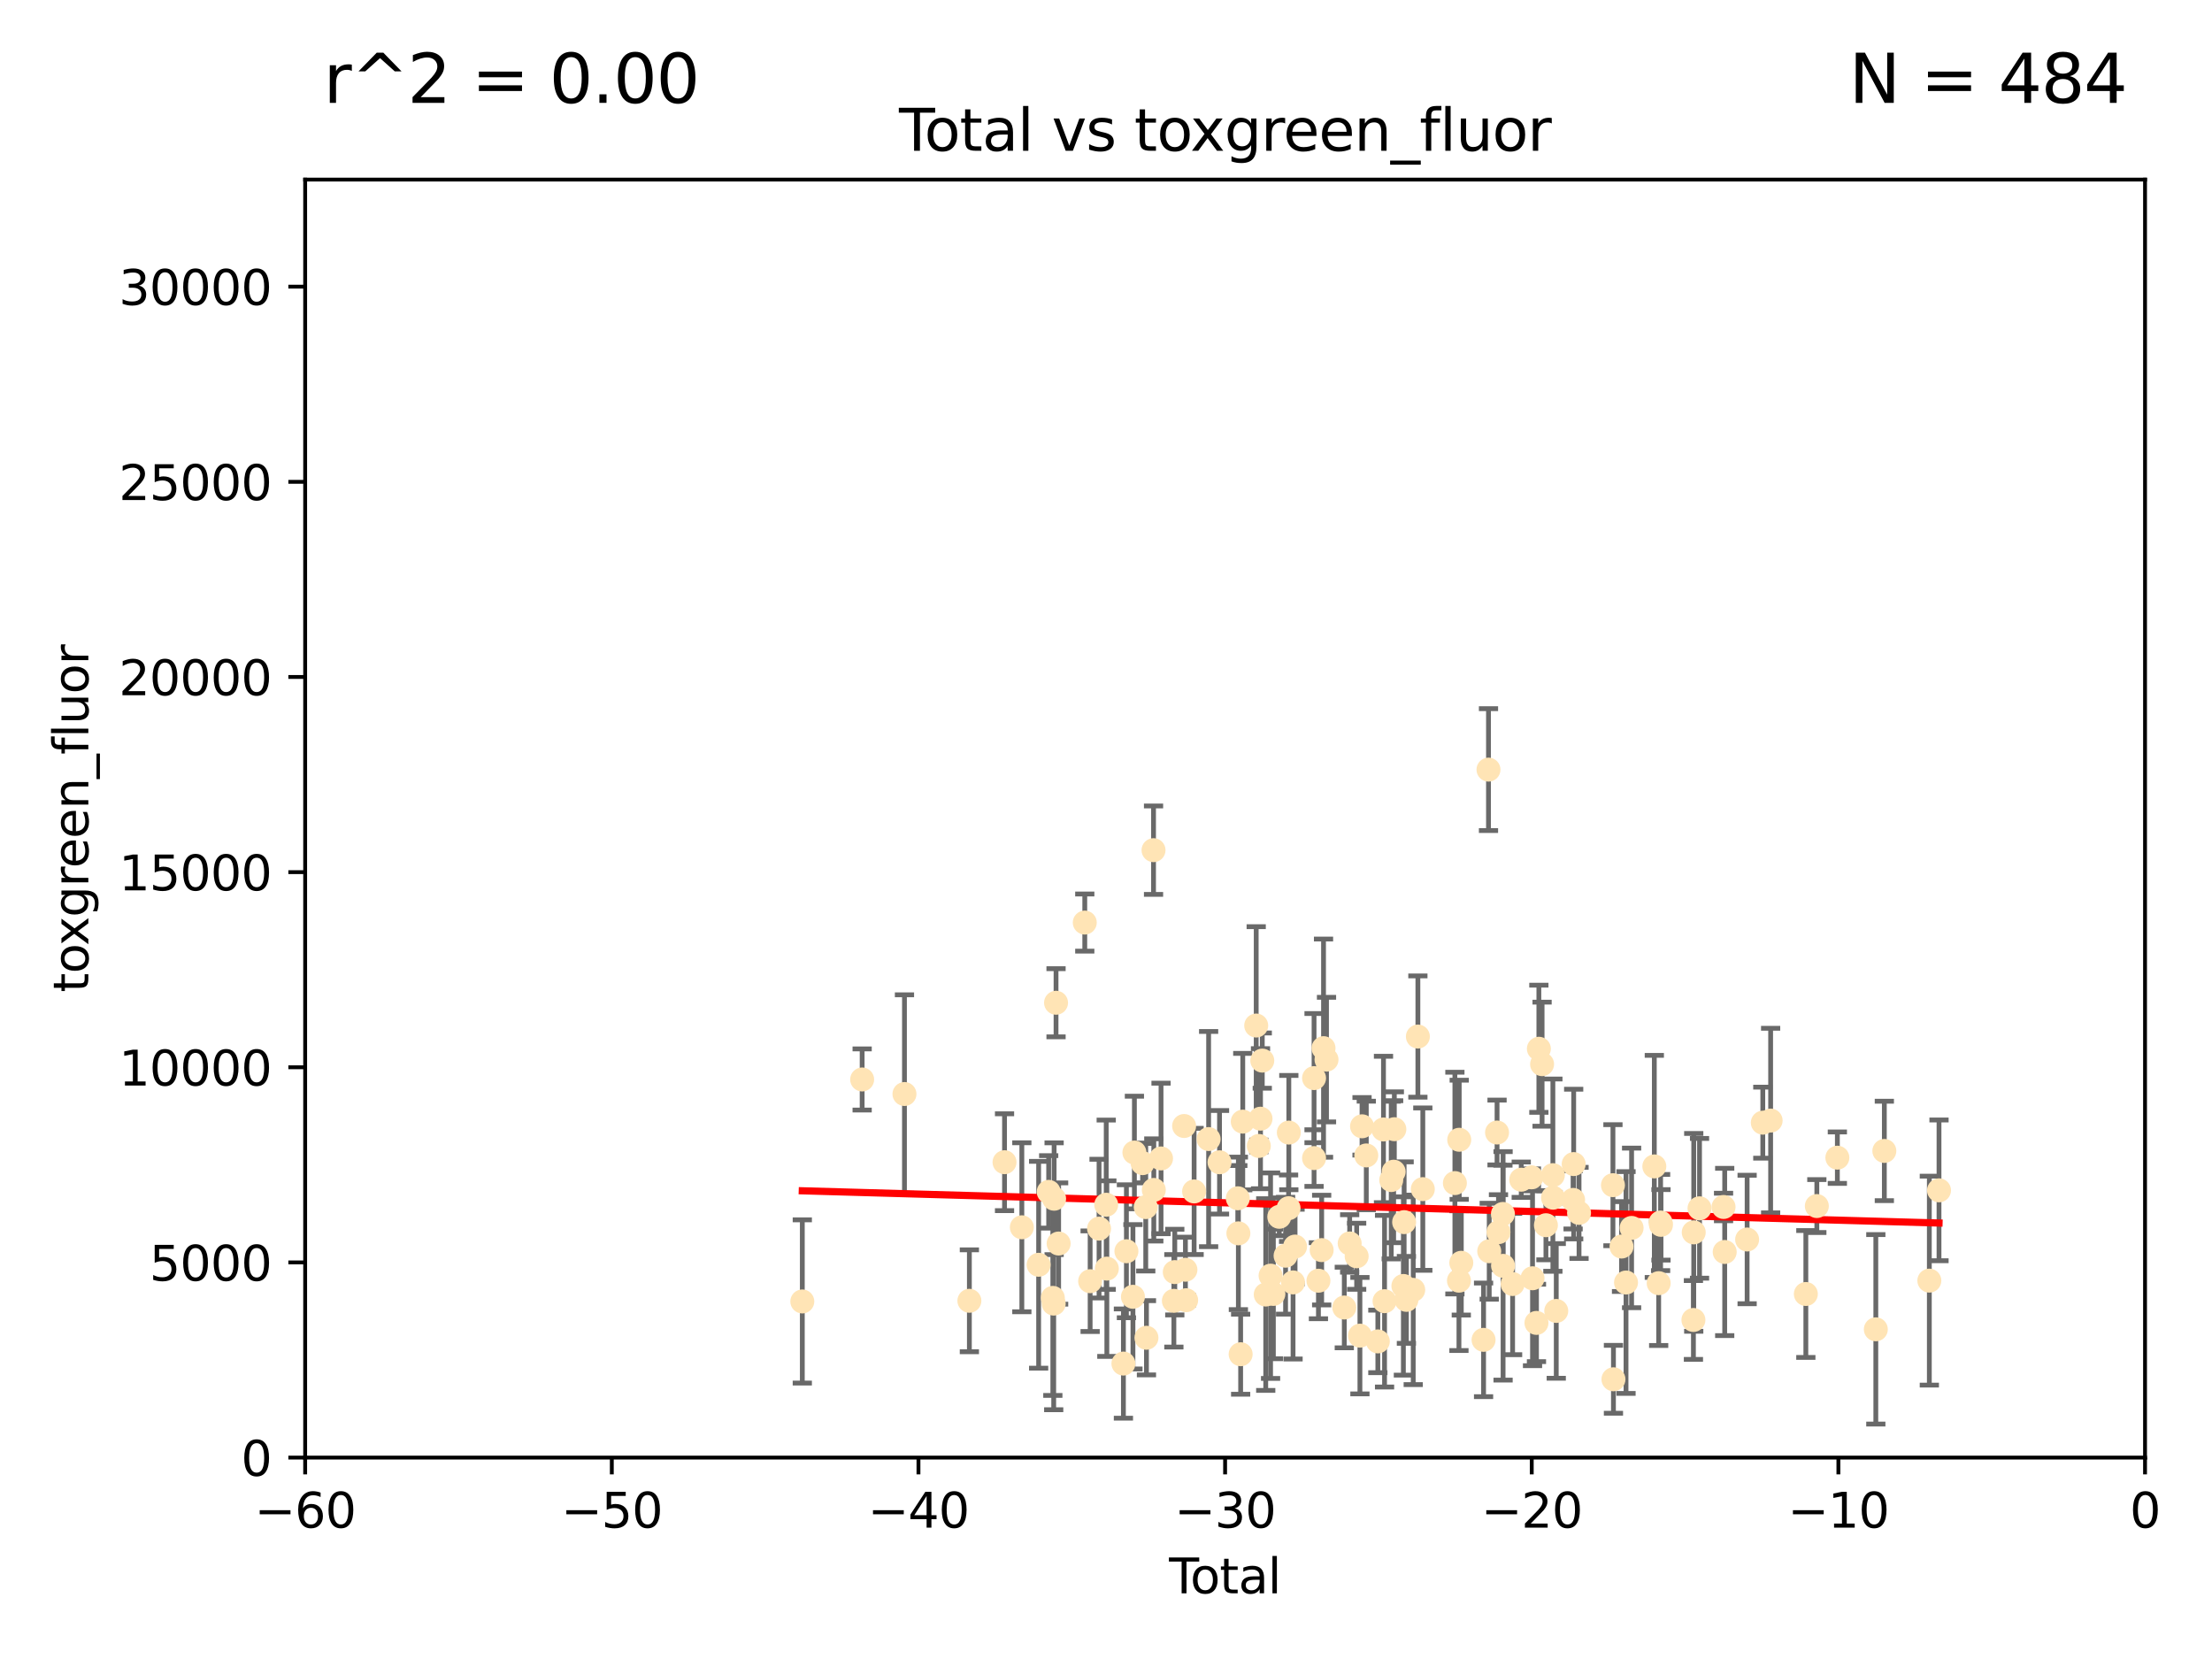 <?xml version="1.0" encoding="utf-8" standalone="no"?>
<!DOCTYPE svg PUBLIC "-//W3C//DTD SVG 1.1//EN"
  "http://www.w3.org/Graphics/SVG/1.1/DTD/svg11.dtd">
<svg xmlns:xlink="http://www.w3.org/1999/xlink" width="460.8pt" height="345.6pt" viewBox="0 0 460.8 345.6" xmlns="http://www.w3.org/2000/svg" version="1.1">
 <defs>
  <style type="text/css">*{stroke-linejoin: round; stroke-linecap: butt}</style>
 </defs>
 <g id="figure_1">
  <g id="patch_1">
   <path d="M 0 345.6 
L 460.8 345.6 
L 460.8 0 
L 0 0 
z
" style="fill: #ffffff"/>
  </g>
  <g id="axes_1">
   <g id="patch_2">
    <path d="M 63.571 303.64 
L 446.85 303.64 
L 446.85 37.411 
L 63.571 37.411 
z
" style="fill: #ffffff"/>
   </g>
   <g id="PathCollection_1">
    <defs>
     <path id="m870a7d547c" d="M 0 1.118 
C 0.297 1.118 0.581 1 0.791 0.791 
C 1 0.581 1.118 0.297 1.118 0 
C 1.118 -0.297 1 -0.581 0.791 -0.791 
C 0.581 -1 0.297 -1.118 0 -1.118 
C -0.297 -1.118 -0.581 -1 -0.791 -0.791 
C -1 -0.581 -1.118 -0.297 -1.118 0 
C -1.118 0.297 -1 0.581 -0.791 0.791 
C -0.581 1 -0.297 1.118 0 1.118 
z
" style="stroke: #ffe4b5"/>
    </defs>
    <g clip-path="url(#p0a2cbee629)">
     <use xlink:href="#m870a7d547c" x="167.135" y="271.116" style="fill: #ffe4b5; stroke: #ffe4b5"/>
     <use xlink:href="#m870a7d547c" x="179.601" y="224.873" style="fill: #ffe4b5; stroke: #ffe4b5"/>
     <use xlink:href="#m870a7d547c" x="188.417" y="227.903" style="fill: #ffe4b5; stroke: #ffe4b5"/>
     <use xlink:href="#m870a7d547c" x="201.939" y="270.979" style="fill: #ffe4b5; stroke: #ffe4b5"/>
     <use xlink:href="#m870a7d547c" x="209.262" y="242.108" style="fill: #ffe4b5; stroke: #ffe4b5"/>
     <use xlink:href="#m870a7d547c" x="212.869" y="255.665" style="fill: #ffe4b5; stroke: #ffe4b5"/>
     <use xlink:href="#m870a7d547c" x="216.367" y="263.475" style="fill: #ffe4b5; stroke: #ffe4b5"/>
     <use xlink:href="#m870a7d547c" x="218.459" y="248.287" style="fill: #ffe4b5; stroke: #ffe4b5"/>
     <use xlink:href="#m870a7d547c" x="219.325" y="270.374" style="fill: #ffe4b5; stroke: #ffe4b5"/>
     <use xlink:href="#m870a7d547c" x="219.506" y="271.564" style="fill: #ffe4b5; stroke: #ffe4b5"/>
     <use xlink:href="#m870a7d547c" x="219.592" y="249.717" style="fill: #ffe4b5; stroke: #ffe4b5"/>
     <use xlink:href="#m870a7d547c" x="219.992" y="208.892" style="fill: #ffe4b5; stroke: #ffe4b5"/>
     <use xlink:href="#m870a7d547c" x="220.533" y="259.05" style="fill: #ffe4b5; stroke: #ffe4b5"/>
     <use xlink:href="#m870a7d547c" x="225.978" y="192.19" style="fill: #ffe4b5; stroke: #ffe4b5"/>
     <use xlink:href="#m870a7d547c" x="227.096" y="266.898" style="fill: #ffe4b5; stroke: #ffe4b5"/>
     <use xlink:href="#m870a7d547c" x="228.953" y="255.946" style="fill: #ffe4b5; stroke: #ffe4b5"/>
     <use xlink:href="#m870a7d547c" x="230.446" y="250.965" style="fill: #ffe4b5; stroke: #ffe4b5"/>
     <use xlink:href="#m870a7d547c" x="230.575" y="264.276" style="fill: #ffe4b5; stroke: #ffe4b5"/>
     <use xlink:href="#m870a7d547c" x="234.029" y="284.056" style="fill: #ffe4b5; stroke: #ffe4b5"/>
     <use xlink:href="#m870a7d547c" x="234.653" y="260.658" style="fill: #ffe4b5; stroke: #ffe4b5"/>
     <use xlink:href="#m870a7d547c" x="236.012" y="270.141" style="fill: #ffe4b5; stroke: #ffe4b5"/>
     <use xlink:href="#m870a7d547c" x="236.318" y="240.092" style="fill: #ffe4b5; stroke: #ffe4b5"/>
     <use xlink:href="#m870a7d547c" x="238.024" y="242.304" style="fill: #ffe4b5; stroke: #ffe4b5"/>
     <use xlink:href="#m870a7d547c" x="238.681" y="251.458" style="fill: #ffe4b5; stroke: #ffe4b5"/>
     <use xlink:href="#m870a7d547c" x="238.828" y="278.683" style="fill: #ffe4b5; stroke: #ffe4b5"/>
     <use xlink:href="#m870a7d547c" x="240.302" y="177.105" style="fill: #ffe4b5; stroke: #ffe4b5"/>
     <use xlink:href="#m870a7d547c" x="240.358" y="247.882" style="fill: #ffe4b5; stroke: #ffe4b5"/>
     <use xlink:href="#m870a7d547c" x="241.865" y="241.324" style="fill: #ffe4b5; stroke: #ffe4b5"/>
     <use xlink:href="#m870a7d547c" x="244.54" y="270.983" style="fill: #ffe4b5; stroke: #ffe4b5"/>
     <use xlink:href="#m870a7d547c" x="244.728" y="265" style="fill: #ffe4b5; stroke: #ffe4b5"/>
     <use xlink:href="#m870a7d547c" x="246.672" y="234.566" style="fill: #ffe4b5; stroke: #ffe4b5"/>
     <use xlink:href="#m870a7d547c" x="246.946" y="264.509" style="fill: #ffe4b5; stroke: #ffe4b5"/>
     <use xlink:href="#m870a7d547c" x="247.098" y="270.856" style="fill: #ffe4b5; stroke: #ffe4b5"/>
     <use xlink:href="#m870a7d547c" x="248.756" y="248.198" style="fill: #ffe4b5; stroke: #ffe4b5"/>
     <use xlink:href="#m870a7d547c" x="251.778" y="237.288" style="fill: #ffe4b5; stroke: #ffe4b5"/>
     <use xlink:href="#m870a7d547c" x="254.048" y="242.122" style="fill: #ffe4b5; stroke: #ffe4b5"/>
     <use xlink:href="#m870a7d547c" x="257.859" y="249.626" style="fill: #ffe4b5; stroke: #ffe4b5"/>
     <use xlink:href="#m870a7d547c" x="257.977" y="256.929" style="fill: #ffe4b5; stroke: #ffe4b5"/>
     <use xlink:href="#m870a7d547c" x="258.449" y="282.111" style="fill: #ffe4b5; stroke: #ffe4b5"/>
     <use xlink:href="#m870a7d547c" x="258.89" y="233.656" style="fill: #ffe4b5; stroke: #ffe4b5"/>
     <use xlink:href="#m870a7d547c" x="261.69" y="213.637" style="fill: #ffe4b5; stroke: #ffe4b5"/>
     <use xlink:href="#m870a7d547c" x="262.235" y="238.722" style="fill: #ffe4b5; stroke: #ffe4b5"/>
     <use xlink:href="#m870a7d547c" x="262.587" y="233.042" style="fill: #ffe4b5; stroke: #ffe4b5"/>
     <use xlink:href="#m870a7d547c" x="262.955" y="220.942" style="fill: #ffe4b5; stroke: #ffe4b5"/>
     <use xlink:href="#m870a7d547c" x="263.676" y="269.678" style="fill: #ffe4b5; stroke: #ffe4b5"/>
     <use xlink:href="#m870a7d547c" x="264.684" y="265.742" style="fill: #ffe4b5; stroke: #ffe4b5"/>
     <use xlink:href="#m870a7d547c" x="265.267" y="269.55" style="fill: #ffe4b5; stroke: #ffe4b5"/>
     <use xlink:href="#m870a7d547c" x="266.498" y="253.48" style="fill: #ffe4b5; stroke: #ffe4b5"/>
     <use xlink:href="#m870a7d547c" x="267.81" y="261.588" style="fill: #ffe4b5; stroke: #ffe4b5"/>
     <use xlink:href="#m870a7d547c" x="268.435" y="251.692" style="fill: #ffe4b5; stroke: #ffe4b5"/>
     <use xlink:href="#m870a7d547c" x="268.486" y="235.937" style="fill: #ffe4b5; stroke: #ffe4b5"/>
     <use xlink:href="#m870a7d547c" x="269.366" y="267.149" style="fill: #ffe4b5; stroke: #ffe4b5"/>
     <use xlink:href="#m870a7d547c" x="269.785" y="259.682" style="fill: #ffe4b5; stroke: #ffe4b5"/>
     <use xlink:href="#m870a7d547c" x="273.742" y="241.25" style="fill: #ffe4b5; stroke: #ffe4b5"/>
     <use xlink:href="#m870a7d547c" x="273.742" y="224.589" style="fill: #ffe4b5; stroke: #ffe4b5"/>
     <use xlink:href="#m870a7d547c" x="274.655" y="266.797" style="fill: #ffe4b5; stroke: #ffe4b5"/>
     <use xlink:href="#m870a7d547c" x="275.327" y="260.418" style="fill: #ffe4b5; stroke: #ffe4b5"/>
     <use xlink:href="#m870a7d547c" x="275.715" y="218.347" style="fill: #ffe4b5; stroke: #ffe4b5"/>
     <use xlink:href="#m870a7d547c" x="276.336" y="220.737" style="fill: #ffe4b5; stroke: #ffe4b5"/>
     <use xlink:href="#m870a7d547c" x="280.041" y="272.377" style="fill: #ffe4b5; stroke: #ffe4b5"/>
     <use xlink:href="#m870a7d547c" x="281.162" y="259.033" style="fill: #ffe4b5; stroke: #ffe4b5"/>
     <use xlink:href="#m870a7d547c" x="282.616" y="261.706" style="fill: #ffe4b5; stroke: #ffe4b5"/>
     <use xlink:href="#m870a7d547c" x="283.297" y="278.241" style="fill: #ffe4b5; stroke: #ffe4b5"/>
     <use xlink:href="#m870a7d547c" x="283.737" y="234.629" style="fill: #ffe4b5; stroke: #ffe4b5"/>
     <use xlink:href="#m870a7d547c" x="284.624" y="240.7" style="fill: #ffe4b5; stroke: #ffe4b5"/>
     <use xlink:href="#m870a7d547c" x="287.03" y="279.44" style="fill: #ffe4b5; stroke: #ffe4b5"/>
     <use xlink:href="#m870a7d547c" x="288.206" y="235.291" style="fill: #ffe4b5; stroke: #ffe4b5"/>
     <use xlink:href="#m870a7d547c" x="288.428" y="271.062" style="fill: #ffe4b5; stroke: #ffe4b5"/>
     <use xlink:href="#m870a7d547c" x="289.819" y="245.827" style="fill: #ffe4b5; stroke: #ffe4b5"/>
     <use xlink:href="#m870a7d547c" x="290.322" y="244.086" style="fill: #ffe4b5; stroke: #ffe4b5"/>
     <use xlink:href="#m870a7d547c" x="290.468" y="235.236" style="fill: #ffe4b5; stroke: #ffe4b5"/>
     <use xlink:href="#m870a7d547c" x="292.351" y="267.889" style="fill: #ffe4b5; stroke: #ffe4b5"/>
     <use xlink:href="#m870a7d547c" x="292.507" y="254.593" style="fill: #ffe4b5; stroke: #ffe4b5"/>
     <use xlink:href="#m870a7d547c" x="292.98" y="270.783" style="fill: #ffe4b5; stroke: #ffe4b5"/>
     <use xlink:href="#m870a7d547c" x="294.402" y="268.699" style="fill: #ffe4b5; stroke: #ffe4b5"/>
     <use xlink:href="#m870a7d547c" x="295.371" y="215.932" style="fill: #ffe4b5; stroke: #ffe4b5"/>
     <use xlink:href="#m870a7d547c" x="296.398" y="247.719" style="fill: #ffe4b5; stroke: #ffe4b5"/>
     <use xlink:href="#m870a7d547c" x="303.08" y="246.46" style="fill: #ffe4b5; stroke: #ffe4b5"/>
     <use xlink:href="#m870a7d547c" x="303.925" y="266.787" style="fill: #ffe4b5; stroke: #ffe4b5"/>
     <use xlink:href="#m870a7d547c" x="303.984" y="237.434" style="fill: #ffe4b5; stroke: #ffe4b5"/>
     <use xlink:href="#m870a7d547c" x="304.415" y="263.058" style="fill: #ffe4b5; stroke: #ffe4b5"/>
     <use xlink:href="#m870a7d547c" x="309.054" y="279.114" style="fill: #ffe4b5; stroke: #ffe4b5"/>
     <use xlink:href="#m870a7d547c" x="310.079" y="160.326" style="fill: #ffe4b5; stroke: #ffe4b5"/>
     <use xlink:href="#m870a7d547c" x="310.233" y="260.652" style="fill: #ffe4b5; stroke: #ffe4b5"/>
     <use xlink:href="#m870a7d547c" x="311.864" y="235.923" style="fill: #ffe4b5; stroke: #ffe4b5"/>
     <use xlink:href="#m870a7d547c" x="312.161" y="256.674" style="fill: #ffe4b5; stroke: #ffe4b5"/>
     <use xlink:href="#m870a7d547c" x="313.086" y="252.889" style="fill: #ffe4b5; stroke: #ffe4b5"/>
     <use xlink:href="#m870a7d547c" x="313.12" y="263.699" style="fill: #ffe4b5; stroke: #ffe4b5"/>
     <use xlink:href="#m870a7d547c" x="315.104" y="267.488" style="fill: #ffe4b5; stroke: #ffe4b5"/>
     <use xlink:href="#m870a7d547c" x="316.901" y="245.751" style="fill: #ffe4b5; stroke: #ffe4b5"/>
     <use xlink:href="#m870a7d547c" x="319.028" y="245.259" style="fill: #ffe4b5; stroke: #ffe4b5"/>
     <use xlink:href="#m870a7d547c" x="319.253" y="266.286" style="fill: #ffe4b5; stroke: #ffe4b5"/>
     <use xlink:href="#m870a7d547c" x="320.074" y="275.586" style="fill: #ffe4b5; stroke: #ffe4b5"/>
     <use xlink:href="#m870a7d547c" x="320.574" y="218.473" style="fill: #ffe4b5; stroke: #ffe4b5"/>
     <use xlink:href="#m870a7d547c" x="321.245" y="221.686" style="fill: #ffe4b5; stroke: #ffe4b5"/>
     <use xlink:href="#m870a7d547c" x="322.045" y="255.236" style="fill: #ffe4b5; stroke: #ffe4b5"/>
     <use xlink:href="#m870a7d547c" x="323.494" y="244.806" style="fill: #ffe4b5; stroke: #ffe4b5"/>
     <use xlink:href="#m870a7d547c" x="323.526" y="249.5" style="fill: #ffe4b5; stroke: #ffe4b5"/>
     <use xlink:href="#m870a7d547c" x="324.196" y="273.091" style="fill: #ffe4b5; stroke: #ffe4b5"/>
     <use xlink:href="#m870a7d547c" x="327.707" y="249.961" style="fill: #ffe4b5; stroke: #ffe4b5"/>
     <use xlink:href="#m870a7d547c" x="327.826" y="242.497" style="fill: #ffe4b5; stroke: #ffe4b5"/>
     <use xlink:href="#m870a7d547c" x="328.943" y="252.667" style="fill: #ffe4b5; stroke: #ffe4b5"/>
     <use xlink:href="#m870a7d547c" x="336.006" y="246.894" style="fill: #ffe4b5; stroke: #ffe4b5"/>
     <use xlink:href="#m870a7d547c" x="336.111" y="287.329" style="fill: #ffe4b5; stroke: #ffe4b5"/>
     <use xlink:href="#m870a7d547c" x="337.793" y="259.678" style="fill: #ffe4b5; stroke: #ffe4b5"/>
     <use xlink:href="#m870a7d547c" x="338.73" y="267.171" style="fill: #ffe4b5; stroke: #ffe4b5"/>
     <use xlink:href="#m870a7d547c" x="339.892" y="255.797" style="fill: #ffe4b5; stroke: #ffe4b5"/>
     <use xlink:href="#m870a7d547c" x="344.626" y="242.982" style="fill: #ffe4b5; stroke: #ffe4b5"/>
     <use xlink:href="#m870a7d547c" x="345.532" y="267.31" style="fill: #ffe4b5; stroke: #ffe4b5"/>
     <use xlink:href="#m870a7d547c" x="345.935" y="254.675" style="fill: #ffe4b5; stroke: #ffe4b5"/>
     <use xlink:href="#m870a7d547c" x="346.011" y="255.156" style="fill: #ffe4b5; stroke: #ffe4b5"/>
     <use xlink:href="#m870a7d547c" x="352.771" y="274.972" style="fill: #ffe4b5; stroke: #ffe4b5"/>
     <use xlink:href="#m870a7d547c" x="352.836" y="256.728" style="fill: #ffe4b5; stroke: #ffe4b5"/>
     <use xlink:href="#m870a7d547c" x="354.043" y="251.714" style="fill: #ffe4b5; stroke: #ffe4b5"/>
     <use xlink:href="#m870a7d547c" x="359.047" y="251.436" style="fill: #ffe4b5; stroke: #ffe4b5"/>
     <use xlink:href="#m870a7d547c" x="359.288" y="260.809" style="fill: #ffe4b5; stroke: #ffe4b5"/>
     <use xlink:href="#m870a7d547c" x="363.958" y="258.209" style="fill: #ffe4b5; stroke: #ffe4b5"/>
     <use xlink:href="#m870a7d547c" x="367.224" y="233.873" style="fill: #ffe4b5; stroke: #ffe4b5"/>
     <use xlink:href="#m870a7d547c" x="368.855" y="233.435" style="fill: #ffe4b5; stroke: #ffe4b5"/>
     <use xlink:href="#m870a7d547c" x="376.19" y="269.562" style="fill: #ffe4b5; stroke: #ffe4b5"/>
     <use xlink:href="#m870a7d547c" x="378.479" y="251.244" style="fill: #ffe4b5; stroke: #ffe4b5"/>
     <use xlink:href="#m870a7d547c" x="382.756" y="241.164" style="fill: #ffe4b5; stroke: #ffe4b5"/>
     <use xlink:href="#m870a7d547c" x="390.768" y="276.921" style="fill: #ffe4b5; stroke: #ffe4b5"/>
     <use xlink:href="#m870a7d547c" x="392.543" y="239.761" style="fill: #ffe4b5; stroke: #ffe4b5"/>
     <use xlink:href="#m870a7d547c" x="401.916" y="266.779" style="fill: #ffe4b5; stroke: #ffe4b5"/>
     <use xlink:href="#m870a7d547c" x="403.931" y="247.97" style="fill: #ffe4b5; stroke: #ffe4b5"/>
    </g>
   </g>
   <g id="matplotlib.axis_1">
    <g id="xtick_1">
     <g id="line2d_1">
      <defs>
       <path id="m1197d166ec" d="M 0 0 
L 0 3.5 
" style="stroke: #000000; stroke-width: 0.8"/>
      </defs>
      <g>
       <use xlink:href="#m1197d166ec" x="63.571" y="303.64" style="stroke: #000000; stroke-width: 0.8"/>
      </g>
     </g>
     <g id="text_1">
      <!-- −60 -->
      <g transform="translate(53.019 318.238)scale(0.1 -0.1)">
       <defs>
        <path id="DejaVuSans-2212" d="M 678 2272 
L 4684 2272 
L 4684 1741 
L 678 1741 
L 678 2272 
z
" transform="scale(0.016)"/>
        <path id="DejaVuSans-36" d="M 2113 2584 
Q 1688 2584 1439 2293 
Q 1191 2003 1191 1497 
Q 1191 994 1439 701 
Q 1688 409 2113 409 
Q 2538 409 2786 701 
Q 3034 994 3034 1497 
Q 3034 2003 2786 2293 
Q 2538 2584 2113 2584 
z
M 3366 4563 
L 3366 3988 
Q 3128 4100 2886 4159 
Q 2644 4219 2406 4219 
Q 1781 4219 1451 3797 
Q 1122 3375 1075 2522 
Q 1259 2794 1537 2939 
Q 1816 3084 2150 3084 
Q 2853 3084 3261 2657 
Q 3669 2231 3669 1497 
Q 3669 778 3244 343 
Q 2819 -91 2113 -91 
Q 1303 -91 875 529 
Q 447 1150 447 2328 
Q 447 3434 972 4092 
Q 1497 4750 2381 4750 
Q 2619 4750 2861 4703 
Q 3103 4656 3366 4563 
z
" transform="scale(0.016)"/>
        <path id="DejaVuSans-30" d="M 2034 4250 
Q 1547 4250 1301 3770 
Q 1056 3291 1056 2328 
Q 1056 1369 1301 889 
Q 1547 409 2034 409 
Q 2525 409 2770 889 
Q 3016 1369 3016 2328 
Q 3016 3291 2770 3770 
Q 2525 4250 2034 4250 
z
M 2034 4750 
Q 2819 4750 3233 4129 
Q 3647 3509 3647 2328 
Q 3647 1150 3233 529 
Q 2819 -91 2034 -91 
Q 1250 -91 836 529 
Q 422 1150 422 2328 
Q 422 3509 836 4129 
Q 1250 4750 2034 4750 
z
" transform="scale(0.016)"/>
       </defs>
       <use xlink:href="#DejaVuSans-2212"/>
       <use xlink:href="#DejaVuSans-36" x="83.789"/>
       <use xlink:href="#DejaVuSans-30" x="147.412"/>
      </g>
     </g>
    </g>
    <g id="xtick_2">
     <g id="line2d_2">
      <g>
       <use xlink:href="#m1197d166ec" x="127.451" y="303.64" style="stroke: #000000; stroke-width: 0.8"/>
      </g>
     </g>
     <g id="text_2">
      <!-- −50 -->
      <g transform="translate(116.899 318.238)scale(0.1 -0.1)">
       <defs>
        <path id="DejaVuSans-35" d="M 691 4666 
L 3169 4666 
L 3169 4134 
L 1269 4134 
L 1269 2991 
Q 1406 3038 1543 3061 
Q 1681 3084 1819 3084 
Q 2600 3084 3056 2656 
Q 3513 2228 3513 1497 
Q 3513 744 3044 326 
Q 2575 -91 1722 -91 
Q 1428 -91 1123 -41 
Q 819 9 494 109 
L 494 744 
Q 775 591 1075 516 
Q 1375 441 1709 441 
Q 2250 441 2565 725 
Q 2881 1009 2881 1497 
Q 2881 1984 2565 2268 
Q 2250 2553 1709 2553 
Q 1456 2553 1204 2497 
Q 953 2441 691 2322 
L 691 4666 
z
" transform="scale(0.016)"/>
       </defs>
       <use xlink:href="#DejaVuSans-2212"/>
       <use xlink:href="#DejaVuSans-35" x="83.789"/>
       <use xlink:href="#DejaVuSans-30" x="147.412"/>
      </g>
     </g>
    </g>
    <g id="xtick_3">
     <g id="line2d_3">
      <g>
       <use xlink:href="#m1197d166ec" x="191.331" y="303.64" style="stroke: #000000; stroke-width: 0.8"/>
      </g>
     </g>
     <g id="text_3">
      <!-- −40 -->
      <g transform="translate(180.778 318.238)scale(0.1 -0.1)">
       <defs>
        <path id="DejaVuSans-34" d="M 2419 4116 
L 825 1625 
L 2419 1625 
L 2419 4116 
z
M 2253 4666 
L 3047 4666 
L 3047 1625 
L 3713 1625 
L 3713 1100 
L 3047 1100 
L 3047 0 
L 2419 0 
L 2419 1100 
L 313 1100 
L 313 1709 
L 2253 4666 
z
" transform="scale(0.016)"/>
       </defs>
       <use xlink:href="#DejaVuSans-2212"/>
       <use xlink:href="#DejaVuSans-34" x="83.789"/>
       <use xlink:href="#DejaVuSans-30" x="147.412"/>
      </g>
     </g>
    </g>
    <g id="xtick_4">
     <g id="line2d_4">
      <g>
       <use xlink:href="#m1197d166ec" x="255.211" y="303.64" style="stroke: #000000; stroke-width: 0.8"/>
      </g>
     </g>
     <g id="text_4">
      <!-- −30 -->
      <g transform="translate(244.658 318.238)scale(0.1 -0.1)">
       <defs>
        <path id="DejaVuSans-33" d="M 2597 2516 
Q 3050 2419 3304 2112 
Q 3559 1806 3559 1356 
Q 3559 666 3084 287 
Q 2609 -91 1734 -91 
Q 1441 -91 1130 -33 
Q 819 25 488 141 
L 488 750 
Q 750 597 1062 519 
Q 1375 441 1716 441 
Q 2309 441 2620 675 
Q 2931 909 2931 1356 
Q 2931 1769 2642 2001 
Q 2353 2234 1838 2234 
L 1294 2234 
L 1294 2753 
L 1863 2753 
Q 2328 2753 2575 2939 
Q 2822 3125 2822 3475 
Q 2822 3834 2567 4026 
Q 2313 4219 1838 4219 
Q 1578 4219 1281 4162 
Q 984 4106 628 3988 
L 628 4550 
Q 988 4650 1302 4700 
Q 1616 4750 1894 4750 
Q 2613 4750 3031 4423 
Q 3450 4097 3450 3541 
Q 3450 3153 3228 2886 
Q 3006 2619 2597 2516 
z
" transform="scale(0.016)"/>
       </defs>
       <use xlink:href="#DejaVuSans-2212"/>
       <use xlink:href="#DejaVuSans-33" x="83.789"/>
       <use xlink:href="#DejaVuSans-30" x="147.412"/>
      </g>
     </g>
    </g>
    <g id="xtick_5">
     <g id="line2d_5">
      <g>
       <use xlink:href="#m1197d166ec" x="319.09" y="303.64" style="stroke: #000000; stroke-width: 0.8"/>
      </g>
     </g>
     <g id="text_5">
      <!-- −20 -->
      <g transform="translate(308.538 318.238)scale(0.1 -0.1)">
       <defs>
        <path id="DejaVuSans-32" d="M 1228 531 
L 3431 531 
L 3431 0 
L 469 0 
L 469 531 
Q 828 903 1448 1529 
Q 2069 2156 2228 2338 
Q 2531 2678 2651 2914 
Q 2772 3150 2772 3378 
Q 2772 3750 2511 3984 
Q 2250 4219 1831 4219 
Q 1534 4219 1204 4116 
Q 875 4013 500 3803 
L 500 4441 
Q 881 4594 1212 4672 
Q 1544 4750 1819 4750 
Q 2544 4750 2975 4387 
Q 3406 4025 3406 3419 
Q 3406 3131 3298 2873 
Q 3191 2616 2906 2266 
Q 2828 2175 2409 1742 
Q 1991 1309 1228 531 
z
" transform="scale(0.016)"/>
       </defs>
       <use xlink:href="#DejaVuSans-2212"/>
       <use xlink:href="#DejaVuSans-32" x="83.789"/>
       <use xlink:href="#DejaVuSans-30" x="147.412"/>
      </g>
     </g>
    </g>
    <g id="xtick_6">
     <g id="line2d_6">
      <g>
       <use xlink:href="#m1197d166ec" x="382.97" y="303.64" style="stroke: #000000; stroke-width: 0.8"/>
      </g>
     </g>
     <g id="text_6">
      <!-- −10 -->
      <g transform="translate(372.418 318.238)scale(0.1 -0.1)">
       <defs>
        <path id="DejaVuSans-31" d="M 794 531 
L 1825 531 
L 1825 4091 
L 703 3866 
L 703 4441 
L 1819 4666 
L 2450 4666 
L 2450 531 
L 3481 531 
L 3481 0 
L 794 0 
L 794 531 
z
" transform="scale(0.016)"/>
       </defs>
       <use xlink:href="#DejaVuSans-2212"/>
       <use xlink:href="#DejaVuSans-31" x="83.789"/>
       <use xlink:href="#DejaVuSans-30" x="147.412"/>
      </g>
     </g>
    </g>
    <g id="xtick_7">
     <g id="line2d_7">
      <g>
       <use xlink:href="#m1197d166ec" x="446.85" y="303.64" style="stroke: #000000; stroke-width: 0.8"/>
      </g>
     </g>
     <g id="text_7">
      <!-- 0 -->
      <g transform="translate(443.669 318.238)scale(0.1 -0.1)">
       <use xlink:href="#DejaVuSans-30"/>
      </g>
     </g>
    </g>
    <g id="text_8">
     <!-- Total -->
     <g transform="translate(243.534 331.917)scale(0.1 -0.1)">
      <defs>
       <path id="DejaVuSans-54" d="M -19 4666 
L 3928 4666 
L 3928 4134 
L 2272 4134 
L 2272 0 
L 1638 0 
L 1638 4134 
L -19 4134 
L -19 4666 
z
" transform="scale(0.016)"/>
       <path id="DejaVuSans-6f" d="M 1959 3097 
Q 1497 3097 1228 2736 
Q 959 2375 959 1747 
Q 959 1119 1226 758 
Q 1494 397 1959 397 
Q 2419 397 2687 759 
Q 2956 1122 2956 1747 
Q 2956 2369 2687 2733 
Q 2419 3097 1959 3097 
z
M 1959 3584 
Q 2709 3584 3137 3096 
Q 3566 2609 3566 1747 
Q 3566 888 3137 398 
Q 2709 -91 1959 -91 
Q 1206 -91 779 398 
Q 353 888 353 1747 
Q 353 2609 779 3096 
Q 1206 3584 1959 3584 
z
" transform="scale(0.016)"/>
       <path id="DejaVuSans-74" d="M 1172 4494 
L 1172 3500 
L 2356 3500 
L 2356 3053 
L 1172 3053 
L 1172 1153 
Q 1172 725 1289 603 
Q 1406 481 1766 481 
L 2356 481 
L 2356 0 
L 1766 0 
Q 1100 0 847 248 
Q 594 497 594 1153 
L 594 3053 
L 172 3053 
L 172 3500 
L 594 3500 
L 594 4494 
L 1172 4494 
z
" transform="scale(0.016)"/>
       <path id="DejaVuSans-61" d="M 2194 1759 
Q 1497 1759 1228 1600 
Q 959 1441 959 1056 
Q 959 750 1161 570 
Q 1363 391 1709 391 
Q 2188 391 2477 730 
Q 2766 1069 2766 1631 
L 2766 1759 
L 2194 1759 
z
M 3341 1997 
L 3341 0 
L 2766 0 
L 2766 531 
Q 2569 213 2275 61 
Q 1981 -91 1556 -91 
Q 1019 -91 701 211 
Q 384 513 384 1019 
Q 384 1609 779 1909 
Q 1175 2209 1959 2209 
L 2766 2209 
L 2766 2266 
Q 2766 2663 2505 2880 
Q 2244 3097 1772 3097 
Q 1472 3097 1187 3025 
Q 903 2953 641 2809 
L 641 3341 
Q 956 3463 1253 3523 
Q 1550 3584 1831 3584 
Q 2591 3584 2966 3190 
Q 3341 2797 3341 1997 
z
" transform="scale(0.016)"/>
       <path id="DejaVuSans-6c" d="M 603 4863 
L 1178 4863 
L 1178 0 
L 603 0 
L 603 4863 
z
" transform="scale(0.016)"/>
      </defs>
      <use xlink:href="#DejaVuSans-54"/>
      <use xlink:href="#DejaVuSans-6f" x="44.084"/>
      <use xlink:href="#DejaVuSans-74" x="105.266"/>
      <use xlink:href="#DejaVuSans-61" x="144.475"/>
      <use xlink:href="#DejaVuSans-6c" x="205.754"/>
     </g>
    </g>
   </g>
   <g id="matplotlib.axis_2">
    <g id="ytick_1">
     <g id="line2d_8">
      <defs>
       <path id="m663909a995" d="M 0 0 
L -3.5 0 
" style="stroke: #000000; stroke-width: 0.8"/>
      </defs>
      <g>
       <use xlink:href="#m663909a995" x="63.571" y="303.64" style="stroke: #000000; stroke-width: 0.8"/>
      </g>
     </g>
     <g id="text_9">
      <!-- 0 -->
      <g transform="translate(50.209 307.439)scale(0.1 -0.1)">
       <use xlink:href="#DejaVuSans-30"/>
      </g>
     </g>
    </g>
    <g id="ytick_2">
     <g id="line2d_9">
      <g>
       <use xlink:href="#m663909a995" x="63.571" y="262.986" style="stroke: #000000; stroke-width: 0.8"/>
      </g>
     </g>
     <g id="text_10">
      <!-- 5000 -->
      <g transform="translate(31.121 266.786)scale(0.1 -0.1)">
       <use xlink:href="#DejaVuSans-35"/>
       <use xlink:href="#DejaVuSans-30" x="63.623"/>
       <use xlink:href="#DejaVuSans-30" x="127.246"/>
       <use xlink:href="#DejaVuSans-30" x="190.869"/>
      </g>
     </g>
    </g>
    <g id="ytick_3">
     <g id="line2d_10">
      <g>
       <use xlink:href="#m663909a995" x="63.571" y="222.333" style="stroke: #000000; stroke-width: 0.8"/>
      </g>
     </g>
     <g id="text_11">
      <!-- 10000 -->
      <g transform="translate(24.759 226.132)scale(0.1 -0.1)">
       <use xlink:href="#DejaVuSans-31"/>
       <use xlink:href="#DejaVuSans-30" x="63.623"/>
       <use xlink:href="#DejaVuSans-30" x="127.246"/>
       <use xlink:href="#DejaVuSans-30" x="190.869"/>
       <use xlink:href="#DejaVuSans-30" x="254.492"/>
      </g>
     </g>
    </g>
    <g id="ytick_4">
     <g id="line2d_11">
      <g>
       <use xlink:href="#m663909a995" x="63.571" y="181.679" style="stroke: #000000; stroke-width: 0.8"/>
      </g>
     </g>
     <g id="text_12">
      <!-- 15000 -->
      <g transform="translate(24.759 185.478)scale(0.1 -0.1)">
       <use xlink:href="#DejaVuSans-31"/>
       <use xlink:href="#DejaVuSans-35" x="63.623"/>
       <use xlink:href="#DejaVuSans-30" x="127.246"/>
       <use xlink:href="#DejaVuSans-30" x="190.869"/>
       <use xlink:href="#DejaVuSans-30" x="254.492"/>
      </g>
     </g>
    </g>
    <g id="ytick_5">
     <g id="line2d_12">
      <g>
       <use xlink:href="#m663909a995" x="63.571" y="141.026" style="stroke: #000000; stroke-width: 0.8"/>
      </g>
     </g>
     <g id="text_13">
      <!-- 20000 -->
      <g transform="translate(24.759 144.825)scale(0.1 -0.1)">
       <use xlink:href="#DejaVuSans-32"/>
       <use xlink:href="#DejaVuSans-30" x="63.623"/>
       <use xlink:href="#DejaVuSans-30" x="127.246"/>
       <use xlink:href="#DejaVuSans-30" x="190.869"/>
       <use xlink:href="#DejaVuSans-30" x="254.492"/>
      </g>
     </g>
    </g>
    <g id="ytick_6">
     <g id="line2d_13">
      <g>
       <use xlink:href="#m663909a995" x="63.571" y="100.372" style="stroke: #000000; stroke-width: 0.8"/>
      </g>
     </g>
     <g id="text_14">
      <!-- 25000 -->
      <g transform="translate(24.759 104.171)scale(0.1 -0.1)">
       <use xlink:href="#DejaVuSans-32"/>
       <use xlink:href="#DejaVuSans-35" x="63.623"/>
       <use xlink:href="#DejaVuSans-30" x="127.246"/>
       <use xlink:href="#DejaVuSans-30" x="190.869"/>
       <use xlink:href="#DejaVuSans-30" x="254.492"/>
      </g>
     </g>
    </g>
    <g id="ytick_7">
     <g id="line2d_14">
      <g>
       <use xlink:href="#m663909a995" x="63.571" y="59.718" style="stroke: #000000; stroke-width: 0.8"/>
      </g>
     </g>
     <g id="text_15">
      <!-- 30000 -->
      <g transform="translate(24.759 63.518)scale(0.1 -0.1)">
       <use xlink:href="#DejaVuSans-33"/>
       <use xlink:href="#DejaVuSans-30" x="63.623"/>
       <use xlink:href="#DejaVuSans-30" x="127.246"/>
       <use xlink:href="#DejaVuSans-30" x="190.869"/>
       <use xlink:href="#DejaVuSans-30" x="254.492"/>
      </g>
     </g>
    </g>
    <g id="text_16">
     <!-- toxgreen_fluor -->
     <g transform="translate(18.401 206.72)rotate(-90)scale(0.1 -0.1)">
      <defs>
       <path id="DejaVuSans-78" d="M 3513 3500 
L 2247 1797 
L 3578 0 
L 2900 0 
L 1881 1375 
L 863 0 
L 184 0 
L 1544 1831 
L 300 3500 
L 978 3500 
L 1906 2253 
L 2834 3500 
L 3513 3500 
z
" transform="scale(0.016)"/>
       <path id="DejaVuSans-67" d="M 2906 1791 
Q 2906 2416 2648 2759 
Q 2391 3103 1925 3103 
Q 1463 3103 1205 2759 
Q 947 2416 947 1791 
Q 947 1169 1205 825 
Q 1463 481 1925 481 
Q 2391 481 2648 825 
Q 2906 1169 2906 1791 
z
M 3481 434 
Q 3481 -459 3084 -895 
Q 2688 -1331 1869 -1331 
Q 1566 -1331 1297 -1286 
Q 1028 -1241 775 -1147 
L 775 -588 
Q 1028 -725 1275 -790 
Q 1522 -856 1778 -856 
Q 2344 -856 2625 -561 
Q 2906 -266 2906 331 
L 2906 616 
Q 2728 306 2450 153 
Q 2172 0 1784 0 
Q 1141 0 747 490 
Q 353 981 353 1791 
Q 353 2603 747 3093 
Q 1141 3584 1784 3584 
Q 2172 3584 2450 3431 
Q 2728 3278 2906 2969 
L 2906 3500 
L 3481 3500 
L 3481 434 
z
" transform="scale(0.016)"/>
       <path id="DejaVuSans-72" d="M 2631 2963 
Q 2534 3019 2420 3045 
Q 2306 3072 2169 3072 
Q 1681 3072 1420 2755 
Q 1159 2438 1159 1844 
L 1159 0 
L 581 0 
L 581 3500 
L 1159 3500 
L 1159 2956 
Q 1341 3275 1631 3429 
Q 1922 3584 2338 3584 
Q 2397 3584 2469 3576 
Q 2541 3569 2628 3553 
L 2631 2963 
z
" transform="scale(0.016)"/>
       <path id="DejaVuSans-65" d="M 3597 1894 
L 3597 1613 
L 953 1613 
Q 991 1019 1311 708 
Q 1631 397 2203 397 
Q 2534 397 2845 478 
Q 3156 559 3463 722 
L 3463 178 
Q 3153 47 2828 -22 
Q 2503 -91 2169 -91 
Q 1331 -91 842 396 
Q 353 884 353 1716 
Q 353 2575 817 3079 
Q 1281 3584 2069 3584 
Q 2775 3584 3186 3129 
Q 3597 2675 3597 1894 
z
M 3022 2063 
Q 3016 2534 2758 2815 
Q 2500 3097 2075 3097 
Q 1594 3097 1305 2825 
Q 1016 2553 972 2059 
L 3022 2063 
z
" transform="scale(0.016)"/>
       <path id="DejaVuSans-6e" d="M 3513 2113 
L 3513 0 
L 2938 0 
L 2938 2094 
Q 2938 2591 2744 2837 
Q 2550 3084 2163 3084 
Q 1697 3084 1428 2787 
Q 1159 2491 1159 1978 
L 1159 0 
L 581 0 
L 581 3500 
L 1159 3500 
L 1159 2956 
Q 1366 3272 1645 3428 
Q 1925 3584 2291 3584 
Q 2894 3584 3203 3211 
Q 3513 2838 3513 2113 
z
" transform="scale(0.016)"/>
       <path id="DejaVuSans-5f" d="M 3263 -1063 
L 3263 -1509 
L -63 -1509 
L -63 -1063 
L 3263 -1063 
z
" transform="scale(0.016)"/>
       <path id="DejaVuSans-66" d="M 2375 4863 
L 2375 4384 
L 1825 4384 
Q 1516 4384 1395 4259 
Q 1275 4134 1275 3809 
L 1275 3500 
L 2222 3500 
L 2222 3053 
L 1275 3053 
L 1275 0 
L 697 0 
L 697 3053 
L 147 3053 
L 147 3500 
L 697 3500 
L 697 3744 
Q 697 4328 969 4595 
Q 1241 4863 1831 4863 
L 2375 4863 
z
" transform="scale(0.016)"/>
       <path id="DejaVuSans-75" d="M 544 1381 
L 544 3500 
L 1119 3500 
L 1119 1403 
Q 1119 906 1312 657 
Q 1506 409 1894 409 
Q 2359 409 2629 706 
Q 2900 1003 2900 1516 
L 2900 3500 
L 3475 3500 
L 3475 0 
L 2900 0 
L 2900 538 
Q 2691 219 2414 64 
Q 2138 -91 1772 -91 
Q 1169 -91 856 284 
Q 544 659 544 1381 
z
M 1991 3584 
L 1991 3584 
z
" transform="scale(0.016)"/>
      </defs>
      <use xlink:href="#DejaVuSans-74"/>
      <use xlink:href="#DejaVuSans-6f" x="39.209"/>
      <use xlink:href="#DejaVuSans-78" x="97.266"/>
      <use xlink:href="#DejaVuSans-67" x="156.445"/>
      <use xlink:href="#DejaVuSans-72" x="219.922"/>
      <use xlink:href="#DejaVuSans-65" x="258.785"/>
      <use xlink:href="#DejaVuSans-65" x="320.309"/>
      <use xlink:href="#DejaVuSans-6e" x="381.832"/>
      <use xlink:href="#DejaVuSans-5f" x="445.211"/>
      <use xlink:href="#DejaVuSans-66" x="495.211"/>
      <use xlink:href="#DejaVuSans-6c" x="530.416"/>
      <use xlink:href="#DejaVuSans-75" x="558.199"/>
      <use xlink:href="#DejaVuSans-6f" x="621.578"/>
      <use xlink:href="#DejaVuSans-72" x="682.76"/>
     </g>
    </g>
   </g>
   <g id="LineCollection_1">
    <path d="M 167.135 288.116 
L 167.135 254.117 
" clip-path="url(#p0a2cbee629)" style="fill: none; stroke: #696969"/>
    <path d="M 179.601 231.243 
L 179.601 218.504 
" clip-path="url(#p0a2cbee629)" style="fill: none; stroke: #696969"/>
    <path d="M 188.417 248.569 
L 188.417 207.238 
" clip-path="url(#p0a2cbee629)" style="fill: none; stroke: #696969"/>
    <path d="M 201.939 281.591 
L 201.939 260.367 
" clip-path="url(#p0a2cbee629)" style="fill: none; stroke: #696969"/>
    <path d="M 209.262 252.197 
L 209.262 232.02 
" clip-path="url(#p0a2cbee629)" style="fill: none; stroke: #696969"/>
    <path d="M 212.869 273.27 
L 212.869 238.061 
" clip-path="url(#p0a2cbee629)" style="fill: none; stroke: #696969"/>
    <path d="M 216.367 285.018 
L 216.367 241.932 
" clip-path="url(#p0a2cbee629)" style="fill: none; stroke: #696969"/>
    <path d="M 218.459 255.835 
L 218.459 240.738 
" clip-path="url(#p0a2cbee629)" style="fill: none; stroke: #696969"/>
    <path d="M 219.325 290.695 
L 219.325 250.053 
" clip-path="url(#p0a2cbee629)" style="fill: none; stroke: #696969"/>
    <path d="M 219.506 293.672 
L 219.506 249.456 
" clip-path="url(#p0a2cbee629)" style="fill: none; stroke: #696969"/>
    <path d="M 219.592 261.359 
L 219.592 238.076 
" clip-path="url(#p0a2cbee629)" style="fill: none; stroke: #696969"/>
    <path d="M 219.992 215.989 
L 219.992 201.795 
" clip-path="url(#p0a2cbee629)" style="fill: none; stroke: #696969"/>
    <path d="M 220.533 271.679 
L 220.533 246.421 
" clip-path="url(#p0a2cbee629)" style="fill: none; stroke: #696969"/>
    <path d="M 225.978 198.142 
L 225.978 186.237 
" clip-path="url(#p0a2cbee629)" style="fill: none; stroke: #696969"/>
    <path d="M 227.096 277.377 
L 227.096 256.418 
" clip-path="url(#p0a2cbee629)" style="fill: none; stroke: #696969"/>
    <path d="M 228.953 270.395 
L 228.953 241.497 
" clip-path="url(#p0a2cbee629)" style="fill: none; stroke: #696969"/>
    <path d="M 230.446 268.597 
L 230.446 233.333 
" clip-path="url(#p0a2cbee629)" style="fill: none; stroke: #696969"/>
    <path d="M 230.575 282.561 
L 230.575 245.99 
" clip-path="url(#p0a2cbee629)" style="fill: none; stroke: #696969"/>
    <path d="M 234.029 295.432 
L 234.029 272.679 
" clip-path="url(#p0a2cbee629)" style="fill: none; stroke: #696969"/>
    <path d="M 234.653 274.504 
L 234.653 246.811 
" clip-path="url(#p0a2cbee629)" style="fill: none; stroke: #696969"/>
    <path d="M 236.012 285.178 
L 236.012 255.103 
" clip-path="url(#p0a2cbee629)" style="fill: none; stroke: #696969"/>
    <path d="M 236.318 251.824 
L 236.318 228.359 
" clip-path="url(#p0a2cbee629)" style="fill: none; stroke: #696969"/>
    <path d="M 238.024 246.412 
L 238.024 238.195 
" clip-path="url(#p0a2cbee629)" style="fill: none; stroke: #696969"/>
    <path d="M 238.681 264.768 
L 238.681 238.148 
" clip-path="url(#p0a2cbee629)" style="fill: none; stroke: #696969"/>
    <path d="M 238.828 286.414 
L 238.828 270.952 
" clip-path="url(#p0a2cbee629)" style="fill: none; stroke: #696969"/>
    <path d="M 240.302 186.316 
L 240.302 167.893 
" clip-path="url(#p0a2cbee629)" style="fill: none; stroke: #696969"/>
    <path d="M 240.358 258.528 
L 240.358 237.236 
" clip-path="url(#p0a2cbee629)" style="fill: none; stroke: #696969"/>
    <path d="M 241.865 257.002 
L 241.865 225.646 
" clip-path="url(#p0a2cbee629)" style="fill: none; stroke: #696969"/>
    <path d="M 244.54 280.617 
L 244.54 261.349 
" clip-path="url(#p0a2cbee629)" style="fill: none; stroke: #696969"/>
    <path d="M 244.728 273.925 
L 244.728 256.074 
" clip-path="url(#p0a2cbee629)" style="fill: none; stroke: #696969"/>
    <path d="M 246.672 235.019 
L 246.672 234.114 
" clip-path="url(#p0a2cbee629)" style="fill: none; stroke: #696969"/>
    <path d="M 246.946 271.29 
L 246.946 257.728 
" clip-path="url(#p0a2cbee629)" style="fill: none; stroke: #696969"/>
    <path d="M 247.098 271.89 
L 247.098 269.822 
" clip-path="url(#p0a2cbee629)" style="fill: none; stroke: #696969"/>
    <path d="M 248.756 261.342 
L 248.756 235.055 
" clip-path="url(#p0a2cbee629)" style="fill: none; stroke: #696969"/>
    <path d="M 251.778 259.699 
L 251.778 214.876 
" clip-path="url(#p0a2cbee629)" style="fill: none; stroke: #696969"/>
    <path d="M 254.048 252.908 
L 254.048 231.337 
" clip-path="url(#p0a2cbee629)" style="fill: none; stroke: #696969"/>
    <path d="M 257.859 256.45 
L 257.859 242.802 
" clip-path="url(#p0a2cbee629)" style="fill: none; stroke: #696969"/>
    <path d="M 257.977 272.812 
L 257.977 241.045 
" clip-path="url(#p0a2cbee629)" style="fill: none; stroke: #696969"/>
    <path d="M 258.449 290.449 
L 258.449 273.774 
" clip-path="url(#p0a2cbee629)" style="fill: none; stroke: #696969"/>
    <path d="M 258.89 247.875 
L 258.89 219.437 
" clip-path="url(#p0a2cbee629)" style="fill: none; stroke: #696969"/>
    <path d="M 261.69 234.232 
L 261.69 193.043 
" clip-path="url(#p0a2cbee629)" style="fill: none; stroke: #696969"/>
    <path d="M 262.235 239.947 
L 262.235 237.497 
" clip-path="url(#p0a2cbee629)" style="fill: none; stroke: #696969"/>
    <path d="M 262.587 247.635 
L 262.587 218.448 
" clip-path="url(#p0a2cbee629)" style="fill: none; stroke: #696969"/>
    <path d="M 262.955 226.694 
L 262.955 215.189 
" clip-path="url(#p0a2cbee629)" style="fill: none; stroke: #696969"/>
    <path d="M 263.676 289.643 
L 263.676 249.712 
" clip-path="url(#p0a2cbee629)" style="fill: none; stroke: #696969"/>
    <path d="M 264.684 287.148 
L 264.684 244.337 
" clip-path="url(#p0a2cbee629)" style="fill: none; stroke: #696969"/>
    <path d="M 265.267 283.046 
L 265.267 256.054 
" clip-path="url(#p0a2cbee629)" style="fill: none; stroke: #696969"/>
    <path d="M 266.498 257.414 
L 266.498 249.546 
" clip-path="url(#p0a2cbee629)" style="fill: none; stroke: #696969"/>
    <path d="M 267.81 273.762 
L 267.81 249.414 
" clip-path="url(#p0a2cbee629)" style="fill: none; stroke: #696969"/>
    <path d="M 268.435 258.613 
L 268.435 244.772 
" clip-path="url(#p0a2cbee629)" style="fill: none; stroke: #696969"/>
    <path d="M 268.486 247.839 
L 268.486 224.034 
" clip-path="url(#p0a2cbee629)" style="fill: none; stroke: #696969"/>
    <path d="M 269.366 283.104 
L 269.366 251.194 
" clip-path="url(#p0a2cbee629)" style="fill: none; stroke: #696969"/>
    <path d="M 269.785 267.461 
L 269.785 251.902 
" clip-path="url(#p0a2cbee629)" style="fill: none; stroke: #696969"/>
    <path d="M 273.742 247.149 
L 273.742 235.351 
" clip-path="url(#p0a2cbee629)" style="fill: none; stroke: #696969"/>
    <path d="M 273.742 238.042 
L 273.742 211.137 
" clip-path="url(#p0a2cbee629)" style="fill: none; stroke: #696969"/>
    <path d="M 274.655 274.714 
L 274.655 258.879 
" clip-path="url(#p0a2cbee629)" style="fill: none; stroke: #696969"/>
    <path d="M 275.327 271.844 
L 275.327 248.991 
" clip-path="url(#p0a2cbee629)" style="fill: none; stroke: #696969"/>
    <path d="M 275.715 241.072 
L 275.715 195.622 
" clip-path="url(#p0a2cbee629)" style="fill: none; stroke: #696969"/>
    <path d="M 276.336 233.715 
L 276.336 207.76 
" clip-path="url(#p0a2cbee629)" style="fill: none; stroke: #696969"/>
    <path d="M 280.041 280.771 
L 280.041 263.983 
" clip-path="url(#p0a2cbee629)" style="fill: none; stroke: #696969"/>
    <path d="M 281.162 265.017 
L 281.162 253.048 
" clip-path="url(#p0a2cbee629)" style="fill: none; stroke: #696969"/>
    <path d="M 282.616 268.587 
L 282.616 254.826 
" clip-path="url(#p0a2cbee629)" style="fill: none; stroke: #696969"/>
    <path d="M 283.297 290.372 
L 283.297 266.111 
" clip-path="url(#p0a2cbee629)" style="fill: none; stroke: #696969"/>
    <path d="M 283.737 240.624 
L 283.737 228.634 
" clip-path="url(#p0a2cbee629)" style="fill: none; stroke: #696969"/>
    <path d="M 284.624 252.005 
L 284.624 229.396 
" clip-path="url(#p0a2cbee629)" style="fill: none; stroke: #696969"/>
    <path d="M 287.03 285.952 
L 287.03 272.928 
" clip-path="url(#p0a2cbee629)" style="fill: none; stroke: #696969"/>
    <path d="M 288.206 250.542 
L 288.206 220.04 
" clip-path="url(#p0a2cbee629)" style="fill: none; stroke: #696969"/>
    <path d="M 288.428 288.941 
L 288.428 253.183 
" clip-path="url(#p0a2cbee629)" style="fill: none; stroke: #696969"/>
    <path d="M 289.819 262.25 
L 289.819 229.404 
" clip-path="url(#p0a2cbee629)" style="fill: none; stroke: #696969"/>
    <path d="M 290.322 258.877 
L 290.322 229.296 
" clip-path="url(#p0a2cbee629)" style="fill: none; stroke: #696969"/>
    <path d="M 290.468 243.02 
L 290.468 227.451 
" clip-path="url(#p0a2cbee629)" style="fill: none; stroke: #696969"/>
    <path d="M 292.351 286.462 
L 292.351 249.315 
" clip-path="url(#p0a2cbee629)" style="fill: none; stroke: #696969"/>
    <path d="M 292.507 267.149 
L 292.507 242.038 
" clip-path="url(#p0a2cbee629)" style="fill: none; stroke: #696969"/>
    <path d="M 292.98 279.839 
L 292.98 261.727 
" clip-path="url(#p0a2cbee629)" style="fill: none; stroke: #696969"/>
    <path d="M 294.402 288.437 
L 294.402 248.962 
" clip-path="url(#p0a2cbee629)" style="fill: none; stroke: #696969"/>
    <path d="M 295.371 228.566 
L 295.371 203.298 
" clip-path="url(#p0a2cbee629)" style="fill: none; stroke: #696969"/>
    <path d="M 296.398 264.631 
L 296.398 230.807 
" clip-path="url(#p0a2cbee629)" style="fill: none; stroke: #696969"/>
    <path d="M 303.08 269.551 
L 303.08 223.369 
" clip-path="url(#p0a2cbee629)" style="fill: none; stroke: #696969"/>
    <path d="M 303.925 281.343 
L 303.925 252.231 
" clip-path="url(#p0a2cbee629)" style="fill: none; stroke: #696969"/>
    <path d="M 303.984 249.846 
L 303.984 225.023 
" clip-path="url(#p0a2cbee629)" style="fill: none; stroke: #696969"/>
    <path d="M 304.415 273.949 
L 304.415 252.168 
" clip-path="url(#p0a2cbee629)" style="fill: none; stroke: #696969"/>
    <path d="M 309.054 290.946 
L 309.054 267.282 
" clip-path="url(#p0a2cbee629)" style="fill: none; stroke: #696969"/>
    <path d="M 310.079 173.022 
L 310.079 147.629 
" clip-path="url(#p0a2cbee629)" style="fill: none; stroke: #696969"/>
    <path d="M 310.233 270.642 
L 310.233 250.662 
" clip-path="url(#p0a2cbee629)" style="fill: none; stroke: #696969"/>
    <path d="M 311.864 242.675 
L 311.864 229.171 
" clip-path="url(#p0a2cbee629)" style="fill: none; stroke: #696969"/>
    <path d="M 312.161 264.469 
L 312.161 248.879 
" clip-path="url(#p0a2cbee629)" style="fill: none; stroke: #696969"/>
    <path d="M 313.086 263.053 
L 313.086 242.725 
" clip-path="url(#p0a2cbee629)" style="fill: none; stroke: #696969"/>
    <path d="M 313.12 287.497 
L 313.12 239.901 
" clip-path="url(#p0a2cbee629)" style="fill: none; stroke: #696969"/>
    <path d="M 315.104 282.206 
L 315.104 252.77 
" clip-path="url(#p0a2cbee629)" style="fill: none; stroke: #696969"/>
    <path d="M 316.901 249.436 
L 316.901 242.066 
" clip-path="url(#p0a2cbee629)" style="fill: none; stroke: #696969"/>
    <path d="M 319.028 247.029 
L 319.028 243.489 
" clip-path="url(#p0a2cbee629)" style="fill: none; stroke: #696969"/>
    <path d="M 319.253 284.5 
L 319.253 248.071 
" clip-path="url(#p0a2cbee629)" style="fill: none; stroke: #696969"/>
    <path d="M 320.074 283.647 
L 320.074 267.525 
" clip-path="url(#p0a2cbee629)" style="fill: none; stroke: #696969"/>
    <path d="M 320.574 231.72 
L 320.574 205.225 
" clip-path="url(#p0a2cbee629)" style="fill: none; stroke: #696969"/>
    <path d="M 321.245 234.607 
L 321.245 208.764 
" clip-path="url(#p0a2cbee629)" style="fill: none; stroke: #696969"/>
    <path d="M 322.045 262.437 
L 322.045 248.035 
" clip-path="url(#p0a2cbee629)" style="fill: none; stroke: #696969"/>
    <path d="M 323.494 264.831 
L 323.494 224.782 
" clip-path="url(#p0a2cbee629)" style="fill: none; stroke: #696969"/>
    <path d="M 323.526 250.599 
L 323.526 248.401 
" clip-path="url(#p0a2cbee629)" style="fill: none; stroke: #696969"/>
    <path d="M 324.196 287.119 
L 324.196 259.063 
" clip-path="url(#p0a2cbee629)" style="fill: none; stroke: #696969"/>
    <path d="M 327.707 256.011 
L 327.707 243.912 
" clip-path="url(#p0a2cbee629)" style="fill: none; stroke: #696969"/>
    <path d="M 327.826 258.088 
L 327.826 226.907 
" clip-path="url(#p0a2cbee629)" style="fill: none; stroke: #696969"/>
    <path d="M 328.943 262.162 
L 328.943 243.171 
" clip-path="url(#p0a2cbee629)" style="fill: none; stroke: #696969"/>
    <path d="M 336.006 259.5 
L 336.006 234.288 
" clip-path="url(#p0a2cbee629)" style="fill: none; stroke: #696969"/>
    <path d="M 336.111 294.398 
L 336.111 280.26 
" clip-path="url(#p0a2cbee629)" style="fill: none; stroke: #696969"/>
    <path d="M 337.793 269.036 
L 337.793 250.319 
" clip-path="url(#p0a2cbee629)" style="fill: none; stroke: #696969"/>
    <path d="M 338.73 290.273 
L 338.73 244.069 
" clip-path="url(#p0a2cbee629)" style="fill: none; stroke: #696969"/>
    <path d="M 339.892 272.42 
L 339.892 239.175 
" clip-path="url(#p0a2cbee629)" style="fill: none; stroke: #696969"/>
    <path d="M 344.626 266.116 
L 344.626 219.847 
" clip-path="url(#p0a2cbee629)" style="fill: none; stroke: #696969"/>
    <path d="M 345.532 280.29 
L 345.532 254.33 
" clip-path="url(#p0a2cbee629)" style="fill: none; stroke: #696969"/>
    <path d="M 345.935 264.691 
L 345.935 244.658 
" clip-path="url(#p0a2cbee629)" style="fill: none; stroke: #696969"/>
    <path d="M 346.011 262.498 
L 346.011 247.815 
" clip-path="url(#p0a2cbee629)" style="fill: none; stroke: #696969"/>
    <path d="M 352.771 283.18 
L 352.771 266.764 
" clip-path="url(#p0a2cbee629)" style="fill: none; stroke: #696969"/>
    <path d="M 352.836 277.333 
L 352.836 236.123 
" clip-path="url(#p0a2cbee629)" style="fill: none; stroke: #696969"/>
    <path d="M 354.043 266.268 
L 354.043 237.16 
" clip-path="url(#p0a2cbee629)" style="fill: none; stroke: #696969"/>
    <path d="M 359.047 254.306 
L 359.047 248.566 
" clip-path="url(#p0a2cbee629)" style="fill: none; stroke: #696969"/>
    <path d="M 359.288 278.233 
L 359.288 243.385 
" clip-path="url(#p0a2cbee629)" style="fill: none; stroke: #696969"/>
    <path d="M 363.958 271.589 
L 363.958 244.828 
" clip-path="url(#p0a2cbee629)" style="fill: none; stroke: #696969"/>
    <path d="M 367.224 241.27 
L 367.224 226.475 
" clip-path="url(#p0a2cbee629)" style="fill: none; stroke: #696969"/>
    <path d="M 368.855 252.656 
L 368.855 214.213 
" clip-path="url(#p0a2cbee629)" style="fill: none; stroke: #696969"/>
    <path d="M 376.19 282.776 
L 376.19 256.348 
" clip-path="url(#p0a2cbee629)" style="fill: none; stroke: #696969"/>
    <path d="M 378.479 256.759 
L 378.479 245.729 
" clip-path="url(#p0a2cbee629)" style="fill: none; stroke: #696969"/>
    <path d="M 382.756 246.521 
L 382.756 235.806 
" clip-path="url(#p0a2cbee629)" style="fill: none; stroke: #696969"/>
    <path d="M 390.768 296.655 
L 390.768 257.187 
" clip-path="url(#p0a2cbee629)" style="fill: none; stroke: #696969"/>
    <path d="M 392.543 250.118 
L 392.543 229.405 
" clip-path="url(#p0a2cbee629)" style="fill: none; stroke: #696969"/>
    <path d="M 401.916 288.539 
L 401.916 245.018 
" clip-path="url(#p0a2cbee629)" style="fill: none; stroke: #696969"/>
    <path d="M 403.931 262.631 
L 403.931 233.31 
" clip-path="url(#p0a2cbee629)" style="fill: none; stroke: #696969"/>
   </g>
   <g id="line2d_15">
    <defs>
     <path id="ma11af3705a" d="M 2 0 
L -2 -0 
" style="stroke: #696969"/>
    </defs>
    <g clip-path="url(#p0a2cbee629)">
     <use xlink:href="#ma11af3705a" x="167.135" y="288.116" style="fill: #696969; stroke: #696969"/>
     <use xlink:href="#ma11af3705a" x="179.601" y="231.243" style="fill: #696969; stroke: #696969"/>
     <use xlink:href="#ma11af3705a" x="188.417" y="248.569" style="fill: #696969; stroke: #696969"/>
     <use xlink:href="#ma11af3705a" x="201.939" y="281.591" style="fill: #696969; stroke: #696969"/>
     <use xlink:href="#ma11af3705a" x="209.262" y="252.197" style="fill: #696969; stroke: #696969"/>
     <use xlink:href="#ma11af3705a" x="212.869" y="273.27" style="fill: #696969; stroke: #696969"/>
     <use xlink:href="#ma11af3705a" x="216.367" y="285.018" style="fill: #696969; stroke: #696969"/>
     <use xlink:href="#ma11af3705a" x="218.459" y="255.835" style="fill: #696969; stroke: #696969"/>
     <use xlink:href="#ma11af3705a" x="219.325" y="290.695" style="fill: #696969; stroke: #696969"/>
     <use xlink:href="#ma11af3705a" x="219.506" y="293.672" style="fill: #696969; stroke: #696969"/>
     <use xlink:href="#ma11af3705a" x="219.592" y="261.359" style="fill: #696969; stroke: #696969"/>
     <use xlink:href="#ma11af3705a" x="219.992" y="215.989" style="fill: #696969; stroke: #696969"/>
     <use xlink:href="#ma11af3705a" x="220.533" y="271.679" style="fill: #696969; stroke: #696969"/>
     <use xlink:href="#ma11af3705a" x="225.978" y="198.142" style="fill: #696969; stroke: #696969"/>
     <use xlink:href="#ma11af3705a" x="227.096" y="277.377" style="fill: #696969; stroke: #696969"/>
     <use xlink:href="#ma11af3705a" x="228.953" y="270.395" style="fill: #696969; stroke: #696969"/>
     <use xlink:href="#ma11af3705a" x="230.446" y="268.597" style="fill: #696969; stroke: #696969"/>
     <use xlink:href="#ma11af3705a" x="230.575" y="282.561" style="fill: #696969; stroke: #696969"/>
     <use xlink:href="#ma11af3705a" x="234.029" y="295.432" style="fill: #696969; stroke: #696969"/>
     <use xlink:href="#ma11af3705a" x="234.653" y="274.504" style="fill: #696969; stroke: #696969"/>
     <use xlink:href="#ma11af3705a" x="236.012" y="285.178" style="fill: #696969; stroke: #696969"/>
     <use xlink:href="#ma11af3705a" x="236.318" y="251.824" style="fill: #696969; stroke: #696969"/>
     <use xlink:href="#ma11af3705a" x="238.024" y="246.412" style="fill: #696969; stroke: #696969"/>
     <use xlink:href="#ma11af3705a" x="238.681" y="264.768" style="fill: #696969; stroke: #696969"/>
     <use xlink:href="#ma11af3705a" x="238.828" y="286.414" style="fill: #696969; stroke: #696969"/>
     <use xlink:href="#ma11af3705a" x="240.302" y="186.316" style="fill: #696969; stroke: #696969"/>
     <use xlink:href="#ma11af3705a" x="240.358" y="258.528" style="fill: #696969; stroke: #696969"/>
     <use xlink:href="#ma11af3705a" x="241.865" y="257.002" style="fill: #696969; stroke: #696969"/>
     <use xlink:href="#ma11af3705a" x="244.54" y="280.617" style="fill: #696969; stroke: #696969"/>
     <use xlink:href="#ma11af3705a" x="244.728" y="273.925" style="fill: #696969; stroke: #696969"/>
     <use xlink:href="#ma11af3705a" x="246.672" y="235.019" style="fill: #696969; stroke: #696969"/>
     <use xlink:href="#ma11af3705a" x="246.946" y="271.29" style="fill: #696969; stroke: #696969"/>
     <use xlink:href="#ma11af3705a" x="247.098" y="271.89" style="fill: #696969; stroke: #696969"/>
     <use xlink:href="#ma11af3705a" x="248.756" y="261.342" style="fill: #696969; stroke: #696969"/>
     <use xlink:href="#ma11af3705a" x="251.778" y="259.699" style="fill: #696969; stroke: #696969"/>
     <use xlink:href="#ma11af3705a" x="254.048" y="252.908" style="fill: #696969; stroke: #696969"/>
     <use xlink:href="#ma11af3705a" x="257.859" y="256.45" style="fill: #696969; stroke: #696969"/>
     <use xlink:href="#ma11af3705a" x="257.977" y="272.812" style="fill: #696969; stroke: #696969"/>
     <use xlink:href="#ma11af3705a" x="258.449" y="290.449" style="fill: #696969; stroke: #696969"/>
     <use xlink:href="#ma11af3705a" x="258.89" y="247.875" style="fill: #696969; stroke: #696969"/>
     <use xlink:href="#ma11af3705a" x="261.69" y="234.232" style="fill: #696969; stroke: #696969"/>
     <use xlink:href="#ma11af3705a" x="262.235" y="239.947" style="fill: #696969; stroke: #696969"/>
     <use xlink:href="#ma11af3705a" x="262.587" y="247.635" style="fill: #696969; stroke: #696969"/>
     <use xlink:href="#ma11af3705a" x="262.955" y="226.694" style="fill: #696969; stroke: #696969"/>
     <use xlink:href="#ma11af3705a" x="263.676" y="289.643" style="fill: #696969; stroke: #696969"/>
     <use xlink:href="#ma11af3705a" x="264.684" y="287.148" style="fill: #696969; stroke: #696969"/>
     <use xlink:href="#ma11af3705a" x="265.267" y="283.046" style="fill: #696969; stroke: #696969"/>
     <use xlink:href="#ma11af3705a" x="266.498" y="257.414" style="fill: #696969; stroke: #696969"/>
     <use xlink:href="#ma11af3705a" x="267.81" y="273.762" style="fill: #696969; stroke: #696969"/>
     <use xlink:href="#ma11af3705a" x="268.435" y="258.613" style="fill: #696969; stroke: #696969"/>
     <use xlink:href="#ma11af3705a" x="268.486" y="247.839" style="fill: #696969; stroke: #696969"/>
     <use xlink:href="#ma11af3705a" x="269.366" y="283.104" style="fill: #696969; stroke: #696969"/>
     <use xlink:href="#ma11af3705a" x="269.785" y="267.461" style="fill: #696969; stroke: #696969"/>
     <use xlink:href="#ma11af3705a" x="273.742" y="247.149" style="fill: #696969; stroke: #696969"/>
     <use xlink:href="#ma11af3705a" x="273.742" y="238.042" style="fill: #696969; stroke: #696969"/>
     <use xlink:href="#ma11af3705a" x="274.655" y="274.714" style="fill: #696969; stroke: #696969"/>
     <use xlink:href="#ma11af3705a" x="275.327" y="271.844" style="fill: #696969; stroke: #696969"/>
     <use xlink:href="#ma11af3705a" x="275.715" y="241.072" style="fill: #696969; stroke: #696969"/>
     <use xlink:href="#ma11af3705a" x="276.336" y="233.715" style="fill: #696969; stroke: #696969"/>
     <use xlink:href="#ma11af3705a" x="280.041" y="280.771" style="fill: #696969; stroke: #696969"/>
     <use xlink:href="#ma11af3705a" x="281.162" y="265.017" style="fill: #696969; stroke: #696969"/>
     <use xlink:href="#ma11af3705a" x="282.616" y="268.587" style="fill: #696969; stroke: #696969"/>
     <use xlink:href="#ma11af3705a" x="283.297" y="290.372" style="fill: #696969; stroke: #696969"/>
     <use xlink:href="#ma11af3705a" x="283.737" y="240.624" style="fill: #696969; stroke: #696969"/>
     <use xlink:href="#ma11af3705a" x="284.624" y="252.005" style="fill: #696969; stroke: #696969"/>
     <use xlink:href="#ma11af3705a" x="287.03" y="285.952" style="fill: #696969; stroke: #696969"/>
     <use xlink:href="#ma11af3705a" x="288.206" y="250.542" style="fill: #696969; stroke: #696969"/>
     <use xlink:href="#ma11af3705a" x="288.428" y="288.941" style="fill: #696969; stroke: #696969"/>
     <use xlink:href="#ma11af3705a" x="289.819" y="262.25" style="fill: #696969; stroke: #696969"/>
     <use xlink:href="#ma11af3705a" x="290.322" y="258.877" style="fill: #696969; stroke: #696969"/>
     <use xlink:href="#ma11af3705a" x="290.468" y="243.02" style="fill: #696969; stroke: #696969"/>
     <use xlink:href="#ma11af3705a" x="292.351" y="286.462" style="fill: #696969; stroke: #696969"/>
     <use xlink:href="#ma11af3705a" x="292.507" y="267.149" style="fill: #696969; stroke: #696969"/>
     <use xlink:href="#ma11af3705a" x="292.98" y="279.839" style="fill: #696969; stroke: #696969"/>
     <use xlink:href="#ma11af3705a" x="294.402" y="288.437" style="fill: #696969; stroke: #696969"/>
     <use xlink:href="#ma11af3705a" x="295.371" y="228.566" style="fill: #696969; stroke: #696969"/>
     <use xlink:href="#ma11af3705a" x="296.398" y="264.631" style="fill: #696969; stroke: #696969"/>
     <use xlink:href="#ma11af3705a" x="303.08" y="269.551" style="fill: #696969; stroke: #696969"/>
     <use xlink:href="#ma11af3705a" x="303.925" y="281.343" style="fill: #696969; stroke: #696969"/>
     <use xlink:href="#ma11af3705a" x="303.984" y="249.846" style="fill: #696969; stroke: #696969"/>
     <use xlink:href="#ma11af3705a" x="304.415" y="273.949" style="fill: #696969; stroke: #696969"/>
     <use xlink:href="#ma11af3705a" x="309.054" y="290.946" style="fill: #696969; stroke: #696969"/>
     <use xlink:href="#ma11af3705a" x="310.079" y="173.022" style="fill: #696969; stroke: #696969"/>
     <use xlink:href="#ma11af3705a" x="310.233" y="270.642" style="fill: #696969; stroke: #696969"/>
     <use xlink:href="#ma11af3705a" x="311.864" y="242.675" style="fill: #696969; stroke: #696969"/>
     <use xlink:href="#ma11af3705a" x="312.161" y="264.469" style="fill: #696969; stroke: #696969"/>
     <use xlink:href="#ma11af3705a" x="313.086" y="263.053" style="fill: #696969; stroke: #696969"/>
     <use xlink:href="#ma11af3705a" x="313.12" y="287.497" style="fill: #696969; stroke: #696969"/>
     <use xlink:href="#ma11af3705a" x="315.104" y="282.206" style="fill: #696969; stroke: #696969"/>
     <use xlink:href="#ma11af3705a" x="316.901" y="249.436" style="fill: #696969; stroke: #696969"/>
     <use xlink:href="#ma11af3705a" x="319.028" y="247.029" style="fill: #696969; stroke: #696969"/>
     <use xlink:href="#ma11af3705a" x="319.253" y="284.5" style="fill: #696969; stroke: #696969"/>
     <use xlink:href="#ma11af3705a" x="320.074" y="283.647" style="fill: #696969; stroke: #696969"/>
     <use xlink:href="#ma11af3705a" x="320.574" y="231.72" style="fill: #696969; stroke: #696969"/>
     <use xlink:href="#ma11af3705a" x="321.245" y="234.607" style="fill: #696969; stroke: #696969"/>
     <use xlink:href="#ma11af3705a" x="322.045" y="262.437" style="fill: #696969; stroke: #696969"/>
     <use xlink:href="#ma11af3705a" x="323.494" y="264.831" style="fill: #696969; stroke: #696969"/>
     <use xlink:href="#ma11af3705a" x="323.526" y="250.599" style="fill: #696969; stroke: #696969"/>
     <use xlink:href="#ma11af3705a" x="324.196" y="287.119" style="fill: #696969; stroke: #696969"/>
     <use xlink:href="#ma11af3705a" x="327.707" y="256.011" style="fill: #696969; stroke: #696969"/>
     <use xlink:href="#ma11af3705a" x="327.826" y="258.088" style="fill: #696969; stroke: #696969"/>
     <use xlink:href="#ma11af3705a" x="328.943" y="262.162" style="fill: #696969; stroke: #696969"/>
     <use xlink:href="#ma11af3705a" x="336.006" y="259.5" style="fill: #696969; stroke: #696969"/>
     <use xlink:href="#ma11af3705a" x="336.111" y="294.398" style="fill: #696969; stroke: #696969"/>
     <use xlink:href="#ma11af3705a" x="337.793" y="269.036" style="fill: #696969; stroke: #696969"/>
     <use xlink:href="#ma11af3705a" x="338.73" y="290.273" style="fill: #696969; stroke: #696969"/>
     <use xlink:href="#ma11af3705a" x="339.892" y="272.42" style="fill: #696969; stroke: #696969"/>
     <use xlink:href="#ma11af3705a" x="344.626" y="266.116" style="fill: #696969; stroke: #696969"/>
     <use xlink:href="#ma11af3705a" x="345.532" y="280.29" style="fill: #696969; stroke: #696969"/>
     <use xlink:href="#ma11af3705a" x="345.935" y="264.691" style="fill: #696969; stroke: #696969"/>
     <use xlink:href="#ma11af3705a" x="346.011" y="262.498" style="fill: #696969; stroke: #696969"/>
     <use xlink:href="#ma11af3705a" x="352.771" y="283.18" style="fill: #696969; stroke: #696969"/>
     <use xlink:href="#ma11af3705a" x="352.836" y="277.333" style="fill: #696969; stroke: #696969"/>
     <use xlink:href="#ma11af3705a" x="354.043" y="266.268" style="fill: #696969; stroke: #696969"/>
     <use xlink:href="#ma11af3705a" x="359.047" y="254.306" style="fill: #696969; stroke: #696969"/>
     <use xlink:href="#ma11af3705a" x="359.288" y="278.233" style="fill: #696969; stroke: #696969"/>
     <use xlink:href="#ma11af3705a" x="363.958" y="271.589" style="fill: #696969; stroke: #696969"/>
     <use xlink:href="#ma11af3705a" x="367.224" y="241.27" style="fill: #696969; stroke: #696969"/>
     <use xlink:href="#ma11af3705a" x="368.855" y="252.656" style="fill: #696969; stroke: #696969"/>
     <use xlink:href="#ma11af3705a" x="376.19" y="282.776" style="fill: #696969; stroke: #696969"/>
     <use xlink:href="#ma11af3705a" x="378.479" y="256.759" style="fill: #696969; stroke: #696969"/>
     <use xlink:href="#ma11af3705a" x="382.756" y="246.521" style="fill: #696969; stroke: #696969"/>
     <use xlink:href="#ma11af3705a" x="390.768" y="296.655" style="fill: #696969; stroke: #696969"/>
     <use xlink:href="#ma11af3705a" x="392.543" y="250.118" style="fill: #696969; stroke: #696969"/>
     <use xlink:href="#ma11af3705a" x="401.916" y="288.539" style="fill: #696969; stroke: #696969"/>
     <use xlink:href="#ma11af3705a" x="403.931" y="262.631" style="fill: #696969; stroke: #696969"/>
    </g>
   </g>
   <g id="line2d_16">
    <g clip-path="url(#p0a2cbee629)">
     <use xlink:href="#ma11af3705a" x="167.135" y="254.117" style="fill: #696969; stroke: #696969"/>
     <use xlink:href="#ma11af3705a" x="179.601" y="218.504" style="fill: #696969; stroke: #696969"/>
     <use xlink:href="#ma11af3705a" x="188.417" y="207.238" style="fill: #696969; stroke: #696969"/>
     <use xlink:href="#ma11af3705a" x="201.939" y="260.367" style="fill: #696969; stroke: #696969"/>
     <use xlink:href="#ma11af3705a" x="209.262" y="232.02" style="fill: #696969; stroke: #696969"/>
     <use xlink:href="#ma11af3705a" x="212.869" y="238.061" style="fill: #696969; stroke: #696969"/>
     <use xlink:href="#ma11af3705a" x="216.367" y="241.932" style="fill: #696969; stroke: #696969"/>
     <use xlink:href="#ma11af3705a" x="218.459" y="240.738" style="fill: #696969; stroke: #696969"/>
     <use xlink:href="#ma11af3705a" x="219.325" y="250.053" style="fill: #696969; stroke: #696969"/>
     <use xlink:href="#ma11af3705a" x="219.506" y="249.456" style="fill: #696969; stroke: #696969"/>
     <use xlink:href="#ma11af3705a" x="219.592" y="238.076" style="fill: #696969; stroke: #696969"/>
     <use xlink:href="#ma11af3705a" x="219.992" y="201.795" style="fill: #696969; stroke: #696969"/>
     <use xlink:href="#ma11af3705a" x="220.533" y="246.421" style="fill: #696969; stroke: #696969"/>
     <use xlink:href="#ma11af3705a" x="225.978" y="186.237" style="fill: #696969; stroke: #696969"/>
     <use xlink:href="#ma11af3705a" x="227.096" y="256.418" style="fill: #696969; stroke: #696969"/>
     <use xlink:href="#ma11af3705a" x="228.953" y="241.497" style="fill: #696969; stroke: #696969"/>
     <use xlink:href="#ma11af3705a" x="230.446" y="233.333" style="fill: #696969; stroke: #696969"/>
     <use xlink:href="#ma11af3705a" x="230.575" y="245.99" style="fill: #696969; stroke: #696969"/>
     <use xlink:href="#ma11af3705a" x="234.029" y="272.679" style="fill: #696969; stroke: #696969"/>
     <use xlink:href="#ma11af3705a" x="234.653" y="246.811" style="fill: #696969; stroke: #696969"/>
     <use xlink:href="#ma11af3705a" x="236.012" y="255.103" style="fill: #696969; stroke: #696969"/>
     <use xlink:href="#ma11af3705a" x="236.318" y="228.359" style="fill: #696969; stroke: #696969"/>
     <use xlink:href="#ma11af3705a" x="238.024" y="238.195" style="fill: #696969; stroke: #696969"/>
     <use xlink:href="#ma11af3705a" x="238.681" y="238.148" style="fill: #696969; stroke: #696969"/>
     <use xlink:href="#ma11af3705a" x="238.828" y="270.952" style="fill: #696969; stroke: #696969"/>
     <use xlink:href="#ma11af3705a" x="240.302" y="167.893" style="fill: #696969; stroke: #696969"/>
     <use xlink:href="#ma11af3705a" x="240.358" y="237.236" style="fill: #696969; stroke: #696969"/>
     <use xlink:href="#ma11af3705a" x="241.865" y="225.646" style="fill: #696969; stroke: #696969"/>
     <use xlink:href="#ma11af3705a" x="244.54" y="261.349" style="fill: #696969; stroke: #696969"/>
     <use xlink:href="#ma11af3705a" x="244.728" y="256.074" style="fill: #696969; stroke: #696969"/>
     <use xlink:href="#ma11af3705a" x="246.672" y="234.114" style="fill: #696969; stroke: #696969"/>
     <use xlink:href="#ma11af3705a" x="246.946" y="257.728" style="fill: #696969; stroke: #696969"/>
     <use xlink:href="#ma11af3705a" x="247.098" y="269.822" style="fill: #696969; stroke: #696969"/>
     <use xlink:href="#ma11af3705a" x="248.756" y="235.055" style="fill: #696969; stroke: #696969"/>
     <use xlink:href="#ma11af3705a" x="251.778" y="214.876" style="fill: #696969; stroke: #696969"/>
     <use xlink:href="#ma11af3705a" x="254.048" y="231.337" style="fill: #696969; stroke: #696969"/>
     <use xlink:href="#ma11af3705a" x="257.859" y="242.802" style="fill: #696969; stroke: #696969"/>
     <use xlink:href="#ma11af3705a" x="257.977" y="241.045" style="fill: #696969; stroke: #696969"/>
     <use xlink:href="#ma11af3705a" x="258.449" y="273.774" style="fill: #696969; stroke: #696969"/>
     <use xlink:href="#ma11af3705a" x="258.89" y="219.437" style="fill: #696969; stroke: #696969"/>
     <use xlink:href="#ma11af3705a" x="261.69" y="193.043" style="fill: #696969; stroke: #696969"/>
     <use xlink:href="#ma11af3705a" x="262.235" y="237.497" style="fill: #696969; stroke: #696969"/>
     <use xlink:href="#ma11af3705a" x="262.587" y="218.448" style="fill: #696969; stroke: #696969"/>
     <use xlink:href="#ma11af3705a" x="262.955" y="215.189" style="fill: #696969; stroke: #696969"/>
     <use xlink:href="#ma11af3705a" x="263.676" y="249.712" style="fill: #696969; stroke: #696969"/>
     <use xlink:href="#ma11af3705a" x="264.684" y="244.337" style="fill: #696969; stroke: #696969"/>
     <use xlink:href="#ma11af3705a" x="265.267" y="256.054" style="fill: #696969; stroke: #696969"/>
     <use xlink:href="#ma11af3705a" x="266.498" y="249.546" style="fill: #696969; stroke: #696969"/>
     <use xlink:href="#ma11af3705a" x="267.81" y="249.414" style="fill: #696969; stroke: #696969"/>
     <use xlink:href="#ma11af3705a" x="268.435" y="244.772" style="fill: #696969; stroke: #696969"/>
     <use xlink:href="#ma11af3705a" x="268.486" y="224.034" style="fill: #696969; stroke: #696969"/>
     <use xlink:href="#ma11af3705a" x="269.366" y="251.194" style="fill: #696969; stroke: #696969"/>
     <use xlink:href="#ma11af3705a" x="269.785" y="251.902" style="fill: #696969; stroke: #696969"/>
     <use xlink:href="#ma11af3705a" x="273.742" y="235.351" style="fill: #696969; stroke: #696969"/>
     <use xlink:href="#ma11af3705a" x="273.742" y="211.137" style="fill: #696969; stroke: #696969"/>
     <use xlink:href="#ma11af3705a" x="274.655" y="258.879" style="fill: #696969; stroke: #696969"/>
     <use xlink:href="#ma11af3705a" x="275.327" y="248.991" style="fill: #696969; stroke: #696969"/>
     <use xlink:href="#ma11af3705a" x="275.715" y="195.622" style="fill: #696969; stroke: #696969"/>
     <use xlink:href="#ma11af3705a" x="276.336" y="207.76" style="fill: #696969; stroke: #696969"/>
     <use xlink:href="#ma11af3705a" x="280.041" y="263.983" style="fill: #696969; stroke: #696969"/>
     <use xlink:href="#ma11af3705a" x="281.162" y="253.048" style="fill: #696969; stroke: #696969"/>
     <use xlink:href="#ma11af3705a" x="282.616" y="254.826" style="fill: #696969; stroke: #696969"/>
     <use xlink:href="#ma11af3705a" x="283.297" y="266.111" style="fill: #696969; stroke: #696969"/>
     <use xlink:href="#ma11af3705a" x="283.737" y="228.634" style="fill: #696969; stroke: #696969"/>
     <use xlink:href="#ma11af3705a" x="284.624" y="229.396" style="fill: #696969; stroke: #696969"/>
     <use xlink:href="#ma11af3705a" x="287.03" y="272.928" style="fill: #696969; stroke: #696969"/>
     <use xlink:href="#ma11af3705a" x="288.206" y="220.04" style="fill: #696969; stroke: #696969"/>
     <use xlink:href="#ma11af3705a" x="288.428" y="253.183" style="fill: #696969; stroke: #696969"/>
     <use xlink:href="#ma11af3705a" x="289.819" y="229.404" style="fill: #696969; stroke: #696969"/>
     <use xlink:href="#ma11af3705a" x="290.322" y="229.296" style="fill: #696969; stroke: #696969"/>
     <use xlink:href="#ma11af3705a" x="290.468" y="227.451" style="fill: #696969; stroke: #696969"/>
     <use xlink:href="#ma11af3705a" x="292.351" y="249.315" style="fill: #696969; stroke: #696969"/>
     <use xlink:href="#ma11af3705a" x="292.507" y="242.038" style="fill: #696969; stroke: #696969"/>
     <use xlink:href="#ma11af3705a" x="292.98" y="261.727" style="fill: #696969; stroke: #696969"/>
     <use xlink:href="#ma11af3705a" x="294.402" y="248.962" style="fill: #696969; stroke: #696969"/>
     <use xlink:href="#ma11af3705a" x="295.371" y="203.298" style="fill: #696969; stroke: #696969"/>
     <use xlink:href="#ma11af3705a" x="296.398" y="230.807" style="fill: #696969; stroke: #696969"/>
     <use xlink:href="#ma11af3705a" x="303.08" y="223.369" style="fill: #696969; stroke: #696969"/>
     <use xlink:href="#ma11af3705a" x="303.925" y="252.231" style="fill: #696969; stroke: #696969"/>
     <use xlink:href="#ma11af3705a" x="303.984" y="225.023" style="fill: #696969; stroke: #696969"/>
     <use xlink:href="#ma11af3705a" x="304.415" y="252.168" style="fill: #696969; stroke: #696969"/>
     <use xlink:href="#ma11af3705a" x="309.054" y="267.282" style="fill: #696969; stroke: #696969"/>
     <use xlink:href="#ma11af3705a" x="310.079" y="147.629" style="fill: #696969; stroke: #696969"/>
     <use xlink:href="#ma11af3705a" x="310.233" y="250.662" style="fill: #696969; stroke: #696969"/>
     <use xlink:href="#ma11af3705a" x="311.864" y="229.171" style="fill: #696969; stroke: #696969"/>
     <use xlink:href="#ma11af3705a" x="312.161" y="248.879" style="fill: #696969; stroke: #696969"/>
     <use xlink:href="#ma11af3705a" x="313.086" y="242.725" style="fill: #696969; stroke: #696969"/>
     <use xlink:href="#ma11af3705a" x="313.12" y="239.901" style="fill: #696969; stroke: #696969"/>
     <use xlink:href="#ma11af3705a" x="315.104" y="252.77" style="fill: #696969; stroke: #696969"/>
     <use xlink:href="#ma11af3705a" x="316.901" y="242.066" style="fill: #696969; stroke: #696969"/>
     <use xlink:href="#ma11af3705a" x="319.028" y="243.489" style="fill: #696969; stroke: #696969"/>
     <use xlink:href="#ma11af3705a" x="319.253" y="248.071" style="fill: #696969; stroke: #696969"/>
     <use xlink:href="#ma11af3705a" x="320.074" y="267.525" style="fill: #696969; stroke: #696969"/>
     <use xlink:href="#ma11af3705a" x="320.574" y="205.225" style="fill: #696969; stroke: #696969"/>
     <use xlink:href="#ma11af3705a" x="321.245" y="208.764" style="fill: #696969; stroke: #696969"/>
     <use xlink:href="#ma11af3705a" x="322.045" y="248.035" style="fill: #696969; stroke: #696969"/>
     <use xlink:href="#ma11af3705a" x="323.494" y="224.782" style="fill: #696969; stroke: #696969"/>
     <use xlink:href="#ma11af3705a" x="323.526" y="248.401" style="fill: #696969; stroke: #696969"/>
     <use xlink:href="#ma11af3705a" x="324.196" y="259.063" style="fill: #696969; stroke: #696969"/>
     <use xlink:href="#ma11af3705a" x="327.707" y="243.912" style="fill: #696969; stroke: #696969"/>
     <use xlink:href="#ma11af3705a" x="327.826" y="226.907" style="fill: #696969; stroke: #696969"/>
     <use xlink:href="#ma11af3705a" x="328.943" y="243.171" style="fill: #696969; stroke: #696969"/>
     <use xlink:href="#ma11af3705a" x="336.006" y="234.288" style="fill: #696969; stroke: #696969"/>
     <use xlink:href="#ma11af3705a" x="336.111" y="280.26" style="fill: #696969; stroke: #696969"/>
     <use xlink:href="#ma11af3705a" x="337.793" y="250.319" style="fill: #696969; stroke: #696969"/>
     <use xlink:href="#ma11af3705a" x="338.73" y="244.069" style="fill: #696969; stroke: #696969"/>
     <use xlink:href="#ma11af3705a" x="339.892" y="239.175" style="fill: #696969; stroke: #696969"/>
     <use xlink:href="#ma11af3705a" x="344.626" y="219.847" style="fill: #696969; stroke: #696969"/>
     <use xlink:href="#ma11af3705a" x="345.532" y="254.33" style="fill: #696969; stroke: #696969"/>
     <use xlink:href="#ma11af3705a" x="345.935" y="244.658" style="fill: #696969; stroke: #696969"/>
     <use xlink:href="#ma11af3705a" x="346.011" y="247.815" style="fill: #696969; stroke: #696969"/>
     <use xlink:href="#ma11af3705a" x="352.771" y="266.764" style="fill: #696969; stroke: #696969"/>
     <use xlink:href="#ma11af3705a" x="352.836" y="236.123" style="fill: #696969; stroke: #696969"/>
     <use xlink:href="#ma11af3705a" x="354.043" y="237.16" style="fill: #696969; stroke: #696969"/>
     <use xlink:href="#ma11af3705a" x="359.047" y="248.566" style="fill: #696969; stroke: #696969"/>
     <use xlink:href="#ma11af3705a" x="359.288" y="243.385" style="fill: #696969; stroke: #696969"/>
     <use xlink:href="#ma11af3705a" x="363.958" y="244.828" style="fill: #696969; stroke: #696969"/>
     <use xlink:href="#ma11af3705a" x="367.224" y="226.475" style="fill: #696969; stroke: #696969"/>
     <use xlink:href="#ma11af3705a" x="368.855" y="214.213" style="fill: #696969; stroke: #696969"/>
     <use xlink:href="#ma11af3705a" x="376.19" y="256.348" style="fill: #696969; stroke: #696969"/>
     <use xlink:href="#ma11af3705a" x="378.479" y="245.729" style="fill: #696969; stroke: #696969"/>
     <use xlink:href="#ma11af3705a" x="382.756" y="235.806" style="fill: #696969; stroke: #696969"/>
     <use xlink:href="#ma11af3705a" x="390.768" y="257.187" style="fill: #696969; stroke: #696969"/>
     <use xlink:href="#ma11af3705a" x="392.543" y="229.405" style="fill: #696969; stroke: #696969"/>
     <use xlink:href="#ma11af3705a" x="401.916" y="245.018" style="fill: #696969; stroke: #696969"/>
     <use xlink:href="#ma11af3705a" x="403.931" y="233.31" style="fill: #696969; stroke: #696969"/>
    </g>
   </g>
   <g id="line2d_17">
    <path d="M 167.135 248.065 
L 179.601 248.419 
L 188.417 248.669 
L 201.939 249.052 
L 209.262 249.26 
L 212.869 249.362 
L 216.367 249.461 
L 218.459 249.52 
L 219.325 249.545 
L 219.506 249.55 
L 219.592 249.553 
L 219.992 249.564 
L 220.533 249.579 
L 225.978 249.734 
L 227.096 249.765 
L 228.953 249.818 
L 230.446 249.86 
L 230.575 249.864 
L 234.029 249.962 
L 234.653 249.98 
L 236.012 250.018 
L 236.318 250.027 
L 238.024 250.075 
L 238.681 250.094 
L 238.828 250.098 
L 240.302 250.14 
L 240.358 250.141 
L 241.865 250.184 
L 244.54 250.26 
L 244.728 250.265 
L 246.672 250.32 
L 246.946 250.328 
L 247.098 250.332 
L 248.756 250.379 
L 251.778 250.465 
L 254.048 250.529 
L 257.859 250.637 
L 257.977 250.641 
L 258.449 250.654 
L 258.89 250.667 
L 261.69 250.746 
L 262.235 250.761 
L 262.587 250.771 
L 262.955 250.782 
L 263.676 250.802 
L 264.684 250.831 
L 265.267 250.847 
L 266.498 250.882 
L 267.81 250.919 
L 268.435 250.937 
L 268.486 250.939 
L 269.366 250.964 
L 269.785 250.975 
L 273.742 251.088 
L 273.742 251.088 
L 274.655 251.114 
L 275.327 251.133 
L 275.715 251.144 
L 276.336 251.161 
L 280.041 251.266 
L 281.162 251.298 
L 282.616 251.339 
L 283.297 251.359 
L 283.737 251.371 
L 284.624 251.396 
L 287.03 251.464 
L 288.206 251.498 
L 288.428 251.504 
L 289.819 251.543 
L 290.322 251.558 
L 290.468 251.562 
L 292.351 251.615 
L 292.507 251.62 
L 292.98 251.633 
L 294.402 251.673 
L 295.371 251.701 
L 296.398 251.73 
L 303.08 251.919 
L 303.925 251.943 
L 303.984 251.945 
L 304.415 251.957 
L 309.054 252.089 
L 310.079 252.118 
L 310.233 252.122 
L 311.864 252.168 
L 312.161 252.177 
L 313.086 252.203 
L 313.12 252.204 
L 315.104 252.26 
L 316.901 252.311 
L 319.028 252.371 
L 319.253 252.378 
L 320.074 252.401 
L 320.574 252.415 
L 321.245 252.434 
L 322.045 252.457 
L 323.494 252.498 
L 323.526 252.499 
L 324.196 252.518 
L 327.707 252.617 
L 327.826 252.621 
L 328.943 252.653 
L 336.006 252.853 
L 336.111 252.856 
L 337.793 252.903 
L 338.73 252.93 
L 339.892 252.963 
L 344.626 253.097 
L 345.532 253.123 
L 345.935 253.134 
L 346.011 253.136 
L 352.771 253.328 
L 352.836 253.33 
L 354.043 253.364 
L 359.047 253.506 
L 359.288 253.513 
L 363.958 253.645 
L 367.224 253.738 
L 368.855 253.784 
L 376.19 253.992 
L 378.479 254.057 
L 382.756 254.178 
L 390.768 254.405 
L 392.543 254.456 
L 401.916 254.721 
L 403.931 254.778 
" clip-path="url(#p0a2cbee629)" style="fill: none; stroke: #ff0000; stroke-width: 1.5; stroke-linecap: square"/>
   </g>
   <g id="line2d_18">
    <defs>
     <path id="m97a99430c8" d="M 0 2 
C 0.53 2 1.039 1.789 1.414 1.414 
C 1.789 1.039 2 0.53 2 0 
C 2 -0.53 1.789 -1.039 1.414 -1.414 
C 1.039 -1.789 0.53 -2 0 -2 
C -0.53 -2 -1.039 -1.789 -1.414 -1.414 
C -1.789 -1.039 -2 -0.53 -2 0 
C -2 0.53 -1.789 1.039 -1.414 1.414 
C -1.039 1.789 -0.53 2 0 2 
z
" style="stroke: #ffe4b5"/>
    </defs>
    <g clip-path="url(#p0a2cbee629)">
     <use xlink:href="#m97a99430c8" x="167.135" y="271.116" style="fill: #ffe4b5; stroke: #ffe4b5"/>
     <use xlink:href="#m97a99430c8" x="179.601" y="224.873" style="fill: #ffe4b5; stroke: #ffe4b5"/>
     <use xlink:href="#m97a99430c8" x="188.417" y="227.903" style="fill: #ffe4b5; stroke: #ffe4b5"/>
     <use xlink:href="#m97a99430c8" x="201.939" y="270.979" style="fill: #ffe4b5; stroke: #ffe4b5"/>
     <use xlink:href="#m97a99430c8" x="209.262" y="242.108" style="fill: #ffe4b5; stroke: #ffe4b5"/>
     <use xlink:href="#m97a99430c8" x="212.869" y="255.665" style="fill: #ffe4b5; stroke: #ffe4b5"/>
     <use xlink:href="#m97a99430c8" x="216.367" y="263.475" style="fill: #ffe4b5; stroke: #ffe4b5"/>
     <use xlink:href="#m97a99430c8" x="218.459" y="248.287" style="fill: #ffe4b5; stroke: #ffe4b5"/>
     <use xlink:href="#m97a99430c8" x="219.325" y="270.374" style="fill: #ffe4b5; stroke: #ffe4b5"/>
     <use xlink:href="#m97a99430c8" x="219.506" y="271.564" style="fill: #ffe4b5; stroke: #ffe4b5"/>
     <use xlink:href="#m97a99430c8" x="219.592" y="249.717" style="fill: #ffe4b5; stroke: #ffe4b5"/>
     <use xlink:href="#m97a99430c8" x="219.992" y="208.892" style="fill: #ffe4b5; stroke: #ffe4b5"/>
     <use xlink:href="#m97a99430c8" x="220.533" y="259.05" style="fill: #ffe4b5; stroke: #ffe4b5"/>
     <use xlink:href="#m97a99430c8" x="225.978" y="192.19" style="fill: #ffe4b5; stroke: #ffe4b5"/>
     <use xlink:href="#m97a99430c8" x="227.096" y="266.898" style="fill: #ffe4b5; stroke: #ffe4b5"/>
     <use xlink:href="#m97a99430c8" x="228.953" y="255.946" style="fill: #ffe4b5; stroke: #ffe4b5"/>
     <use xlink:href="#m97a99430c8" x="230.446" y="250.965" style="fill: #ffe4b5; stroke: #ffe4b5"/>
     <use xlink:href="#m97a99430c8" x="230.575" y="264.276" style="fill: #ffe4b5; stroke: #ffe4b5"/>
     <use xlink:href="#m97a99430c8" x="234.029" y="284.056" style="fill: #ffe4b5; stroke: #ffe4b5"/>
     <use xlink:href="#m97a99430c8" x="234.653" y="260.658" style="fill: #ffe4b5; stroke: #ffe4b5"/>
     <use xlink:href="#m97a99430c8" x="236.012" y="270.141" style="fill: #ffe4b5; stroke: #ffe4b5"/>
     <use xlink:href="#m97a99430c8" x="236.318" y="240.092" style="fill: #ffe4b5; stroke: #ffe4b5"/>
     <use xlink:href="#m97a99430c8" x="238.024" y="242.304" style="fill: #ffe4b5; stroke: #ffe4b5"/>
     <use xlink:href="#m97a99430c8" x="238.681" y="251.458" style="fill: #ffe4b5; stroke: #ffe4b5"/>
     <use xlink:href="#m97a99430c8" x="238.828" y="278.683" style="fill: #ffe4b5; stroke: #ffe4b5"/>
     <use xlink:href="#m97a99430c8" x="240.302" y="177.105" style="fill: #ffe4b5; stroke: #ffe4b5"/>
     <use xlink:href="#m97a99430c8" x="240.358" y="247.882" style="fill: #ffe4b5; stroke: #ffe4b5"/>
     <use xlink:href="#m97a99430c8" x="241.865" y="241.324" style="fill: #ffe4b5; stroke: #ffe4b5"/>
     <use xlink:href="#m97a99430c8" x="244.54" y="270.983" style="fill: #ffe4b5; stroke: #ffe4b5"/>
     <use xlink:href="#m97a99430c8" x="244.728" y="265" style="fill: #ffe4b5; stroke: #ffe4b5"/>
     <use xlink:href="#m97a99430c8" x="246.672" y="234.566" style="fill: #ffe4b5; stroke: #ffe4b5"/>
     <use xlink:href="#m97a99430c8" x="246.946" y="264.509" style="fill: #ffe4b5; stroke: #ffe4b5"/>
     <use xlink:href="#m97a99430c8" x="247.098" y="270.856" style="fill: #ffe4b5; stroke: #ffe4b5"/>
     <use xlink:href="#m97a99430c8" x="248.756" y="248.198" style="fill: #ffe4b5; stroke: #ffe4b5"/>
     <use xlink:href="#m97a99430c8" x="251.778" y="237.288" style="fill: #ffe4b5; stroke: #ffe4b5"/>
     <use xlink:href="#m97a99430c8" x="254.048" y="242.122" style="fill: #ffe4b5; stroke: #ffe4b5"/>
     <use xlink:href="#m97a99430c8" x="257.859" y="249.626" style="fill: #ffe4b5; stroke: #ffe4b5"/>
     <use xlink:href="#m97a99430c8" x="257.977" y="256.929" style="fill: #ffe4b5; stroke: #ffe4b5"/>
     <use xlink:href="#m97a99430c8" x="258.449" y="282.111" style="fill: #ffe4b5; stroke: #ffe4b5"/>
     <use xlink:href="#m97a99430c8" x="258.89" y="233.656" style="fill: #ffe4b5; stroke: #ffe4b5"/>
     <use xlink:href="#m97a99430c8" x="261.69" y="213.637" style="fill: #ffe4b5; stroke: #ffe4b5"/>
     <use xlink:href="#m97a99430c8" x="262.235" y="238.722" style="fill: #ffe4b5; stroke: #ffe4b5"/>
     <use xlink:href="#m97a99430c8" x="262.587" y="233.042" style="fill: #ffe4b5; stroke: #ffe4b5"/>
     <use xlink:href="#m97a99430c8" x="262.955" y="220.942" style="fill: #ffe4b5; stroke: #ffe4b5"/>
     <use xlink:href="#m97a99430c8" x="263.676" y="269.678" style="fill: #ffe4b5; stroke: #ffe4b5"/>
     <use xlink:href="#m97a99430c8" x="264.684" y="265.742" style="fill: #ffe4b5; stroke: #ffe4b5"/>
     <use xlink:href="#m97a99430c8" x="265.267" y="269.55" style="fill: #ffe4b5; stroke: #ffe4b5"/>
     <use xlink:href="#m97a99430c8" x="266.498" y="253.48" style="fill: #ffe4b5; stroke: #ffe4b5"/>
     <use xlink:href="#m97a99430c8" x="267.81" y="261.588" style="fill: #ffe4b5; stroke: #ffe4b5"/>
     <use xlink:href="#m97a99430c8" x="268.435" y="251.692" style="fill: #ffe4b5; stroke: #ffe4b5"/>
     <use xlink:href="#m97a99430c8" x="268.486" y="235.937" style="fill: #ffe4b5; stroke: #ffe4b5"/>
     <use xlink:href="#m97a99430c8" x="269.366" y="267.149" style="fill: #ffe4b5; stroke: #ffe4b5"/>
     <use xlink:href="#m97a99430c8" x="269.785" y="259.682" style="fill: #ffe4b5; stroke: #ffe4b5"/>
     <use xlink:href="#m97a99430c8" x="273.742" y="241.25" style="fill: #ffe4b5; stroke: #ffe4b5"/>
     <use xlink:href="#m97a99430c8" x="273.742" y="224.589" style="fill: #ffe4b5; stroke: #ffe4b5"/>
     <use xlink:href="#m97a99430c8" x="274.655" y="266.797" style="fill: #ffe4b5; stroke: #ffe4b5"/>
     <use xlink:href="#m97a99430c8" x="275.327" y="260.418" style="fill: #ffe4b5; stroke: #ffe4b5"/>
     <use xlink:href="#m97a99430c8" x="275.715" y="218.347" style="fill: #ffe4b5; stroke: #ffe4b5"/>
     <use xlink:href="#m97a99430c8" x="276.336" y="220.737" style="fill: #ffe4b5; stroke: #ffe4b5"/>
     <use xlink:href="#m97a99430c8" x="280.041" y="272.377" style="fill: #ffe4b5; stroke: #ffe4b5"/>
     <use xlink:href="#m97a99430c8" x="281.162" y="259.033" style="fill: #ffe4b5; stroke: #ffe4b5"/>
     <use xlink:href="#m97a99430c8" x="282.616" y="261.706" style="fill: #ffe4b5; stroke: #ffe4b5"/>
     <use xlink:href="#m97a99430c8" x="283.297" y="278.241" style="fill: #ffe4b5; stroke: #ffe4b5"/>
     <use xlink:href="#m97a99430c8" x="283.737" y="234.629" style="fill: #ffe4b5; stroke: #ffe4b5"/>
     <use xlink:href="#m97a99430c8" x="284.624" y="240.7" style="fill: #ffe4b5; stroke: #ffe4b5"/>
     <use xlink:href="#m97a99430c8" x="287.03" y="279.44" style="fill: #ffe4b5; stroke: #ffe4b5"/>
     <use xlink:href="#m97a99430c8" x="288.206" y="235.291" style="fill: #ffe4b5; stroke: #ffe4b5"/>
     <use xlink:href="#m97a99430c8" x="288.428" y="271.062" style="fill: #ffe4b5; stroke: #ffe4b5"/>
     <use xlink:href="#m97a99430c8" x="289.819" y="245.827" style="fill: #ffe4b5; stroke: #ffe4b5"/>
     <use xlink:href="#m97a99430c8" x="290.322" y="244.086" style="fill: #ffe4b5; stroke: #ffe4b5"/>
     <use xlink:href="#m97a99430c8" x="290.468" y="235.236" style="fill: #ffe4b5; stroke: #ffe4b5"/>
     <use xlink:href="#m97a99430c8" x="292.351" y="267.889" style="fill: #ffe4b5; stroke: #ffe4b5"/>
     <use xlink:href="#m97a99430c8" x="292.507" y="254.593" style="fill: #ffe4b5; stroke: #ffe4b5"/>
     <use xlink:href="#m97a99430c8" x="292.98" y="270.783" style="fill: #ffe4b5; stroke: #ffe4b5"/>
     <use xlink:href="#m97a99430c8" x="294.402" y="268.699" style="fill: #ffe4b5; stroke: #ffe4b5"/>
     <use xlink:href="#m97a99430c8" x="295.371" y="215.932" style="fill: #ffe4b5; stroke: #ffe4b5"/>
     <use xlink:href="#m97a99430c8" x="296.398" y="247.719" style="fill: #ffe4b5; stroke: #ffe4b5"/>
     <use xlink:href="#m97a99430c8" x="303.08" y="246.46" style="fill: #ffe4b5; stroke: #ffe4b5"/>
     <use xlink:href="#m97a99430c8" x="303.925" y="266.787" style="fill: #ffe4b5; stroke: #ffe4b5"/>
     <use xlink:href="#m97a99430c8" x="303.984" y="237.434" style="fill: #ffe4b5; stroke: #ffe4b5"/>
     <use xlink:href="#m97a99430c8" x="304.415" y="263.058" style="fill: #ffe4b5; stroke: #ffe4b5"/>
     <use xlink:href="#m97a99430c8" x="309.054" y="279.114" style="fill: #ffe4b5; stroke: #ffe4b5"/>
     <use xlink:href="#m97a99430c8" x="310.079" y="160.326" style="fill: #ffe4b5; stroke: #ffe4b5"/>
     <use xlink:href="#m97a99430c8" x="310.233" y="260.652" style="fill: #ffe4b5; stroke: #ffe4b5"/>
     <use xlink:href="#m97a99430c8" x="311.864" y="235.923" style="fill: #ffe4b5; stroke: #ffe4b5"/>
     <use xlink:href="#m97a99430c8" x="312.161" y="256.674" style="fill: #ffe4b5; stroke: #ffe4b5"/>
     <use xlink:href="#m97a99430c8" x="313.086" y="252.889" style="fill: #ffe4b5; stroke: #ffe4b5"/>
     <use xlink:href="#m97a99430c8" x="313.12" y="263.699" style="fill: #ffe4b5; stroke: #ffe4b5"/>
     <use xlink:href="#m97a99430c8" x="315.104" y="267.488" style="fill: #ffe4b5; stroke: #ffe4b5"/>
     <use xlink:href="#m97a99430c8" x="316.901" y="245.751" style="fill: #ffe4b5; stroke: #ffe4b5"/>
     <use xlink:href="#m97a99430c8" x="319.028" y="245.259" style="fill: #ffe4b5; stroke: #ffe4b5"/>
     <use xlink:href="#m97a99430c8" x="319.253" y="266.286" style="fill: #ffe4b5; stroke: #ffe4b5"/>
     <use xlink:href="#m97a99430c8" x="320.074" y="275.586" style="fill: #ffe4b5; stroke: #ffe4b5"/>
     <use xlink:href="#m97a99430c8" x="320.574" y="218.473" style="fill: #ffe4b5; stroke: #ffe4b5"/>
     <use xlink:href="#m97a99430c8" x="321.245" y="221.686" style="fill: #ffe4b5; stroke: #ffe4b5"/>
     <use xlink:href="#m97a99430c8" x="322.045" y="255.236" style="fill: #ffe4b5; stroke: #ffe4b5"/>
     <use xlink:href="#m97a99430c8" x="323.494" y="244.806" style="fill: #ffe4b5; stroke: #ffe4b5"/>
     <use xlink:href="#m97a99430c8" x="323.526" y="249.5" style="fill: #ffe4b5; stroke: #ffe4b5"/>
     <use xlink:href="#m97a99430c8" x="324.196" y="273.091" style="fill: #ffe4b5; stroke: #ffe4b5"/>
     <use xlink:href="#m97a99430c8" x="327.707" y="249.961" style="fill: #ffe4b5; stroke: #ffe4b5"/>
     <use xlink:href="#m97a99430c8" x="327.826" y="242.497" style="fill: #ffe4b5; stroke: #ffe4b5"/>
     <use xlink:href="#m97a99430c8" x="328.943" y="252.667" style="fill: #ffe4b5; stroke: #ffe4b5"/>
     <use xlink:href="#m97a99430c8" x="336.006" y="246.894" style="fill: #ffe4b5; stroke: #ffe4b5"/>
     <use xlink:href="#m97a99430c8" x="336.111" y="287.329" style="fill: #ffe4b5; stroke: #ffe4b5"/>
     <use xlink:href="#m97a99430c8" x="337.793" y="259.678" style="fill: #ffe4b5; stroke: #ffe4b5"/>
     <use xlink:href="#m97a99430c8" x="338.73" y="267.171" style="fill: #ffe4b5; stroke: #ffe4b5"/>
     <use xlink:href="#m97a99430c8" x="339.892" y="255.797" style="fill: #ffe4b5; stroke: #ffe4b5"/>
     <use xlink:href="#m97a99430c8" x="344.626" y="242.982" style="fill: #ffe4b5; stroke: #ffe4b5"/>
     <use xlink:href="#m97a99430c8" x="345.532" y="267.31" style="fill: #ffe4b5; stroke: #ffe4b5"/>
     <use xlink:href="#m97a99430c8" x="345.935" y="254.675" style="fill: #ffe4b5; stroke: #ffe4b5"/>
     <use xlink:href="#m97a99430c8" x="346.011" y="255.156" style="fill: #ffe4b5; stroke: #ffe4b5"/>
     <use xlink:href="#m97a99430c8" x="352.771" y="274.972" style="fill: #ffe4b5; stroke: #ffe4b5"/>
     <use xlink:href="#m97a99430c8" x="352.836" y="256.728" style="fill: #ffe4b5; stroke: #ffe4b5"/>
     <use xlink:href="#m97a99430c8" x="354.043" y="251.714" style="fill: #ffe4b5; stroke: #ffe4b5"/>
     <use xlink:href="#m97a99430c8" x="359.047" y="251.436" style="fill: #ffe4b5; stroke: #ffe4b5"/>
     <use xlink:href="#m97a99430c8" x="359.288" y="260.809" style="fill: #ffe4b5; stroke: #ffe4b5"/>
     <use xlink:href="#m97a99430c8" x="363.958" y="258.209" style="fill: #ffe4b5; stroke: #ffe4b5"/>
     <use xlink:href="#m97a99430c8" x="367.224" y="233.873" style="fill: #ffe4b5; stroke: #ffe4b5"/>
     <use xlink:href="#m97a99430c8" x="368.855" y="233.435" style="fill: #ffe4b5; stroke: #ffe4b5"/>
     <use xlink:href="#m97a99430c8" x="376.19" y="269.562" style="fill: #ffe4b5; stroke: #ffe4b5"/>
     <use xlink:href="#m97a99430c8" x="378.479" y="251.244" style="fill: #ffe4b5; stroke: #ffe4b5"/>
     <use xlink:href="#m97a99430c8" x="382.756" y="241.164" style="fill: #ffe4b5; stroke: #ffe4b5"/>
     <use xlink:href="#m97a99430c8" x="390.768" y="276.921" style="fill: #ffe4b5; stroke: #ffe4b5"/>
     <use xlink:href="#m97a99430c8" x="392.543" y="239.761" style="fill: #ffe4b5; stroke: #ffe4b5"/>
     <use xlink:href="#m97a99430c8" x="401.916" y="266.779" style="fill: #ffe4b5; stroke: #ffe4b5"/>
     <use xlink:href="#m97a99430c8" x="403.931" y="247.97" style="fill: #ffe4b5; stroke: #ffe4b5"/>
    </g>
   </g>
   <g id="patch_3">
    <path d="M 63.571 303.64 
L 63.571 37.411 
" style="fill: none; stroke: #000000; stroke-width: 0.8; stroke-linejoin: miter; stroke-linecap: square"/>
   </g>
   <g id="patch_4">
    <path d="M 446.85 303.64 
L 446.85 37.411 
" style="fill: none; stroke: #000000; stroke-width: 0.8; stroke-linejoin: miter; stroke-linecap: square"/>
   </g>
   <g id="patch_5">
    <path d="M 63.571 303.64 
L 446.85 303.64 
" style="fill: none; stroke: #000000; stroke-width: 0.8; stroke-linejoin: miter; stroke-linecap: square"/>
   </g>
   <g id="patch_6">
    <path d="M 63.571 37.411 
L 446.85 37.411 
" style="fill: none; stroke: #000000; stroke-width: 0.8; stroke-linejoin: miter; stroke-linecap: square"/>
   </g>
   <g id="text_17">
    <!-- N = 484 -->
    <g transform="translate(385.191 21.426)scale(0.14 -0.14)">
     <defs>
      <path id="DejaVuSans-4e" d="M 628 4666 
L 1478 4666 
L 3547 763 
L 3547 4666 
L 4159 4666 
L 4159 0 
L 3309 0 
L 1241 3903 
L 1241 0 
L 628 0 
L 628 4666 
z
" transform="scale(0.016)"/>
      <path id="DejaVuSans-20" transform="scale(0.016)"/>
      <path id="DejaVuSans-3d" d="M 678 2906 
L 4684 2906 
L 4684 2381 
L 678 2381 
L 678 2906 
z
M 678 1631 
L 4684 1631 
L 4684 1100 
L 678 1100 
L 678 1631 
z
" transform="scale(0.016)"/>
      <path id="DejaVuSans-38" d="M 2034 2216 
Q 1584 2216 1326 1975 
Q 1069 1734 1069 1313 
Q 1069 891 1326 650 
Q 1584 409 2034 409 
Q 2484 409 2743 651 
Q 3003 894 3003 1313 
Q 3003 1734 2745 1975 
Q 2488 2216 2034 2216 
z
M 1403 2484 
Q 997 2584 770 2862 
Q 544 3141 544 3541 
Q 544 4100 942 4425 
Q 1341 4750 2034 4750 
Q 2731 4750 3128 4425 
Q 3525 4100 3525 3541 
Q 3525 3141 3298 2862 
Q 3072 2584 2669 2484 
Q 3125 2378 3379 2068 
Q 3634 1759 3634 1313 
Q 3634 634 3220 271 
Q 2806 -91 2034 -91 
Q 1263 -91 848 271 
Q 434 634 434 1313 
Q 434 1759 690 2068 
Q 947 2378 1403 2484 
z
M 1172 3481 
Q 1172 3119 1398 2916 
Q 1625 2713 2034 2713 
Q 2441 2713 2670 2916 
Q 2900 3119 2900 3481 
Q 2900 3844 2670 4047 
Q 2441 4250 2034 4250 
Q 1625 4250 1398 4047 
Q 1172 3844 1172 3481 
z
" transform="scale(0.016)"/>
     </defs>
     <use xlink:href="#DejaVuSans-4e"/>
     <use xlink:href="#DejaVuSans-20" x="74.805"/>
     <use xlink:href="#DejaVuSans-3d" x="106.592"/>
     <use xlink:href="#DejaVuSans-20" x="190.381"/>
     <use xlink:href="#DejaVuSans-34" x="222.168"/>
     <use xlink:href="#DejaVuSans-38" x="285.791"/>
     <use xlink:href="#DejaVuSans-34" x="349.414"/>
    </g>
   </g>
   <g id="text_18">
    <!-- r^2 = 0.00 -->
    <g transform="translate(67.404 21.426)scale(0.14 -0.14)">
     <defs>
      <path id="DejaVuSans-5e" d="M 2988 4666 
L 4684 2925 
L 4056 2925 
L 2681 4159 
L 1306 2925 
L 678 2925 
L 2375 4666 
L 2988 4666 
z
" transform="scale(0.016)"/>
      <path id="DejaVuSans-2e" d="M 684 794 
L 1344 794 
L 1344 0 
L 684 0 
L 684 794 
z
" transform="scale(0.016)"/>
     </defs>
     <use xlink:href="#DejaVuSans-72"/>
     <use xlink:href="#DejaVuSans-5e" x="41.113"/>
     <use xlink:href="#DejaVuSans-32" x="124.902"/>
     <use xlink:href="#DejaVuSans-20" x="188.525"/>
     <use xlink:href="#DejaVuSans-3d" x="220.312"/>
     <use xlink:href="#DejaVuSans-20" x="304.102"/>
     <use xlink:href="#DejaVuSans-30" x="335.889"/>
     <use xlink:href="#DejaVuSans-2e" x="399.512"/>
     <use xlink:href="#DejaVuSans-30" x="431.299"/>
     <use xlink:href="#DejaVuSans-30" x="494.922"/>
    </g>
   </g>
   <g id="text_19">
    <!-- Total vs toxgreen_fluor -->
    <g transform="translate(187.275 31.411)scale(0.12 -0.12)">
     <defs>
      <path id="DejaVuSans-76" d="M 191 3500 
L 800 3500 
L 1894 563 
L 2988 3500 
L 3597 3500 
L 2284 0 
L 1503 0 
L 191 3500 
z
" transform="scale(0.016)"/>
      <path id="DejaVuSans-73" d="M 2834 3397 
L 2834 2853 
Q 2591 2978 2328 3040 
Q 2066 3103 1784 3103 
Q 1356 3103 1142 2972 
Q 928 2841 928 2578 
Q 928 2378 1081 2264 
Q 1234 2150 1697 2047 
L 1894 2003 
Q 2506 1872 2764 1633 
Q 3022 1394 3022 966 
Q 3022 478 2636 193 
Q 2250 -91 1575 -91 
Q 1294 -91 989 -36 
Q 684 19 347 128 
L 347 722 
Q 666 556 975 473 
Q 1284 391 1588 391 
Q 1994 391 2212 530 
Q 2431 669 2431 922 
Q 2431 1156 2273 1281 
Q 2116 1406 1581 1522 
L 1381 1569 
Q 847 1681 609 1914 
Q 372 2147 372 2553 
Q 372 3047 722 3315 
Q 1072 3584 1716 3584 
Q 2034 3584 2315 3537 
Q 2597 3491 2834 3397 
z
" transform="scale(0.016)"/>
     </defs>
     <use xlink:href="#DejaVuSans-54"/>
     <use xlink:href="#DejaVuSans-6f" x="44.084"/>
     <use xlink:href="#DejaVuSans-74" x="105.266"/>
     <use xlink:href="#DejaVuSans-61" x="144.475"/>
     <use xlink:href="#DejaVuSans-6c" x="205.754"/>
     <use xlink:href="#DejaVuSans-20" x="233.537"/>
     <use xlink:href="#DejaVuSans-76" x="265.324"/>
     <use xlink:href="#DejaVuSans-73" x="324.504"/>
     <use xlink:href="#DejaVuSans-20" x="376.604"/>
     <use xlink:href="#DejaVuSans-74" x="408.391"/>
     <use xlink:href="#DejaVuSans-6f" x="447.6"/>
     <use xlink:href="#DejaVuSans-78" x="505.656"/>
     <use xlink:href="#DejaVuSans-67" x="564.836"/>
     <use xlink:href="#DejaVuSans-72" x="628.312"/>
     <use xlink:href="#DejaVuSans-65" x="667.176"/>
     <use xlink:href="#DejaVuSans-65" x="728.699"/>
     <use xlink:href="#DejaVuSans-6e" x="790.223"/>
     <use xlink:href="#DejaVuSans-5f" x="853.602"/>
     <use xlink:href="#DejaVuSans-66" x="903.602"/>
     <use xlink:href="#DejaVuSans-6c" x="938.807"/>
     <use xlink:href="#DejaVuSans-75" x="966.59"/>
     <use xlink:href="#DejaVuSans-6f" x="1029.969"/>
     <use xlink:href="#DejaVuSans-72" x="1091.15"/>
    </g>
   </g>
  </g>
 </g>
 <defs>
  <clipPath id="p0a2cbee629">
   <rect x="63.571" y="37.411" width="383.279" height="266.229"/>
  </clipPath>
 </defs>
</svg>
